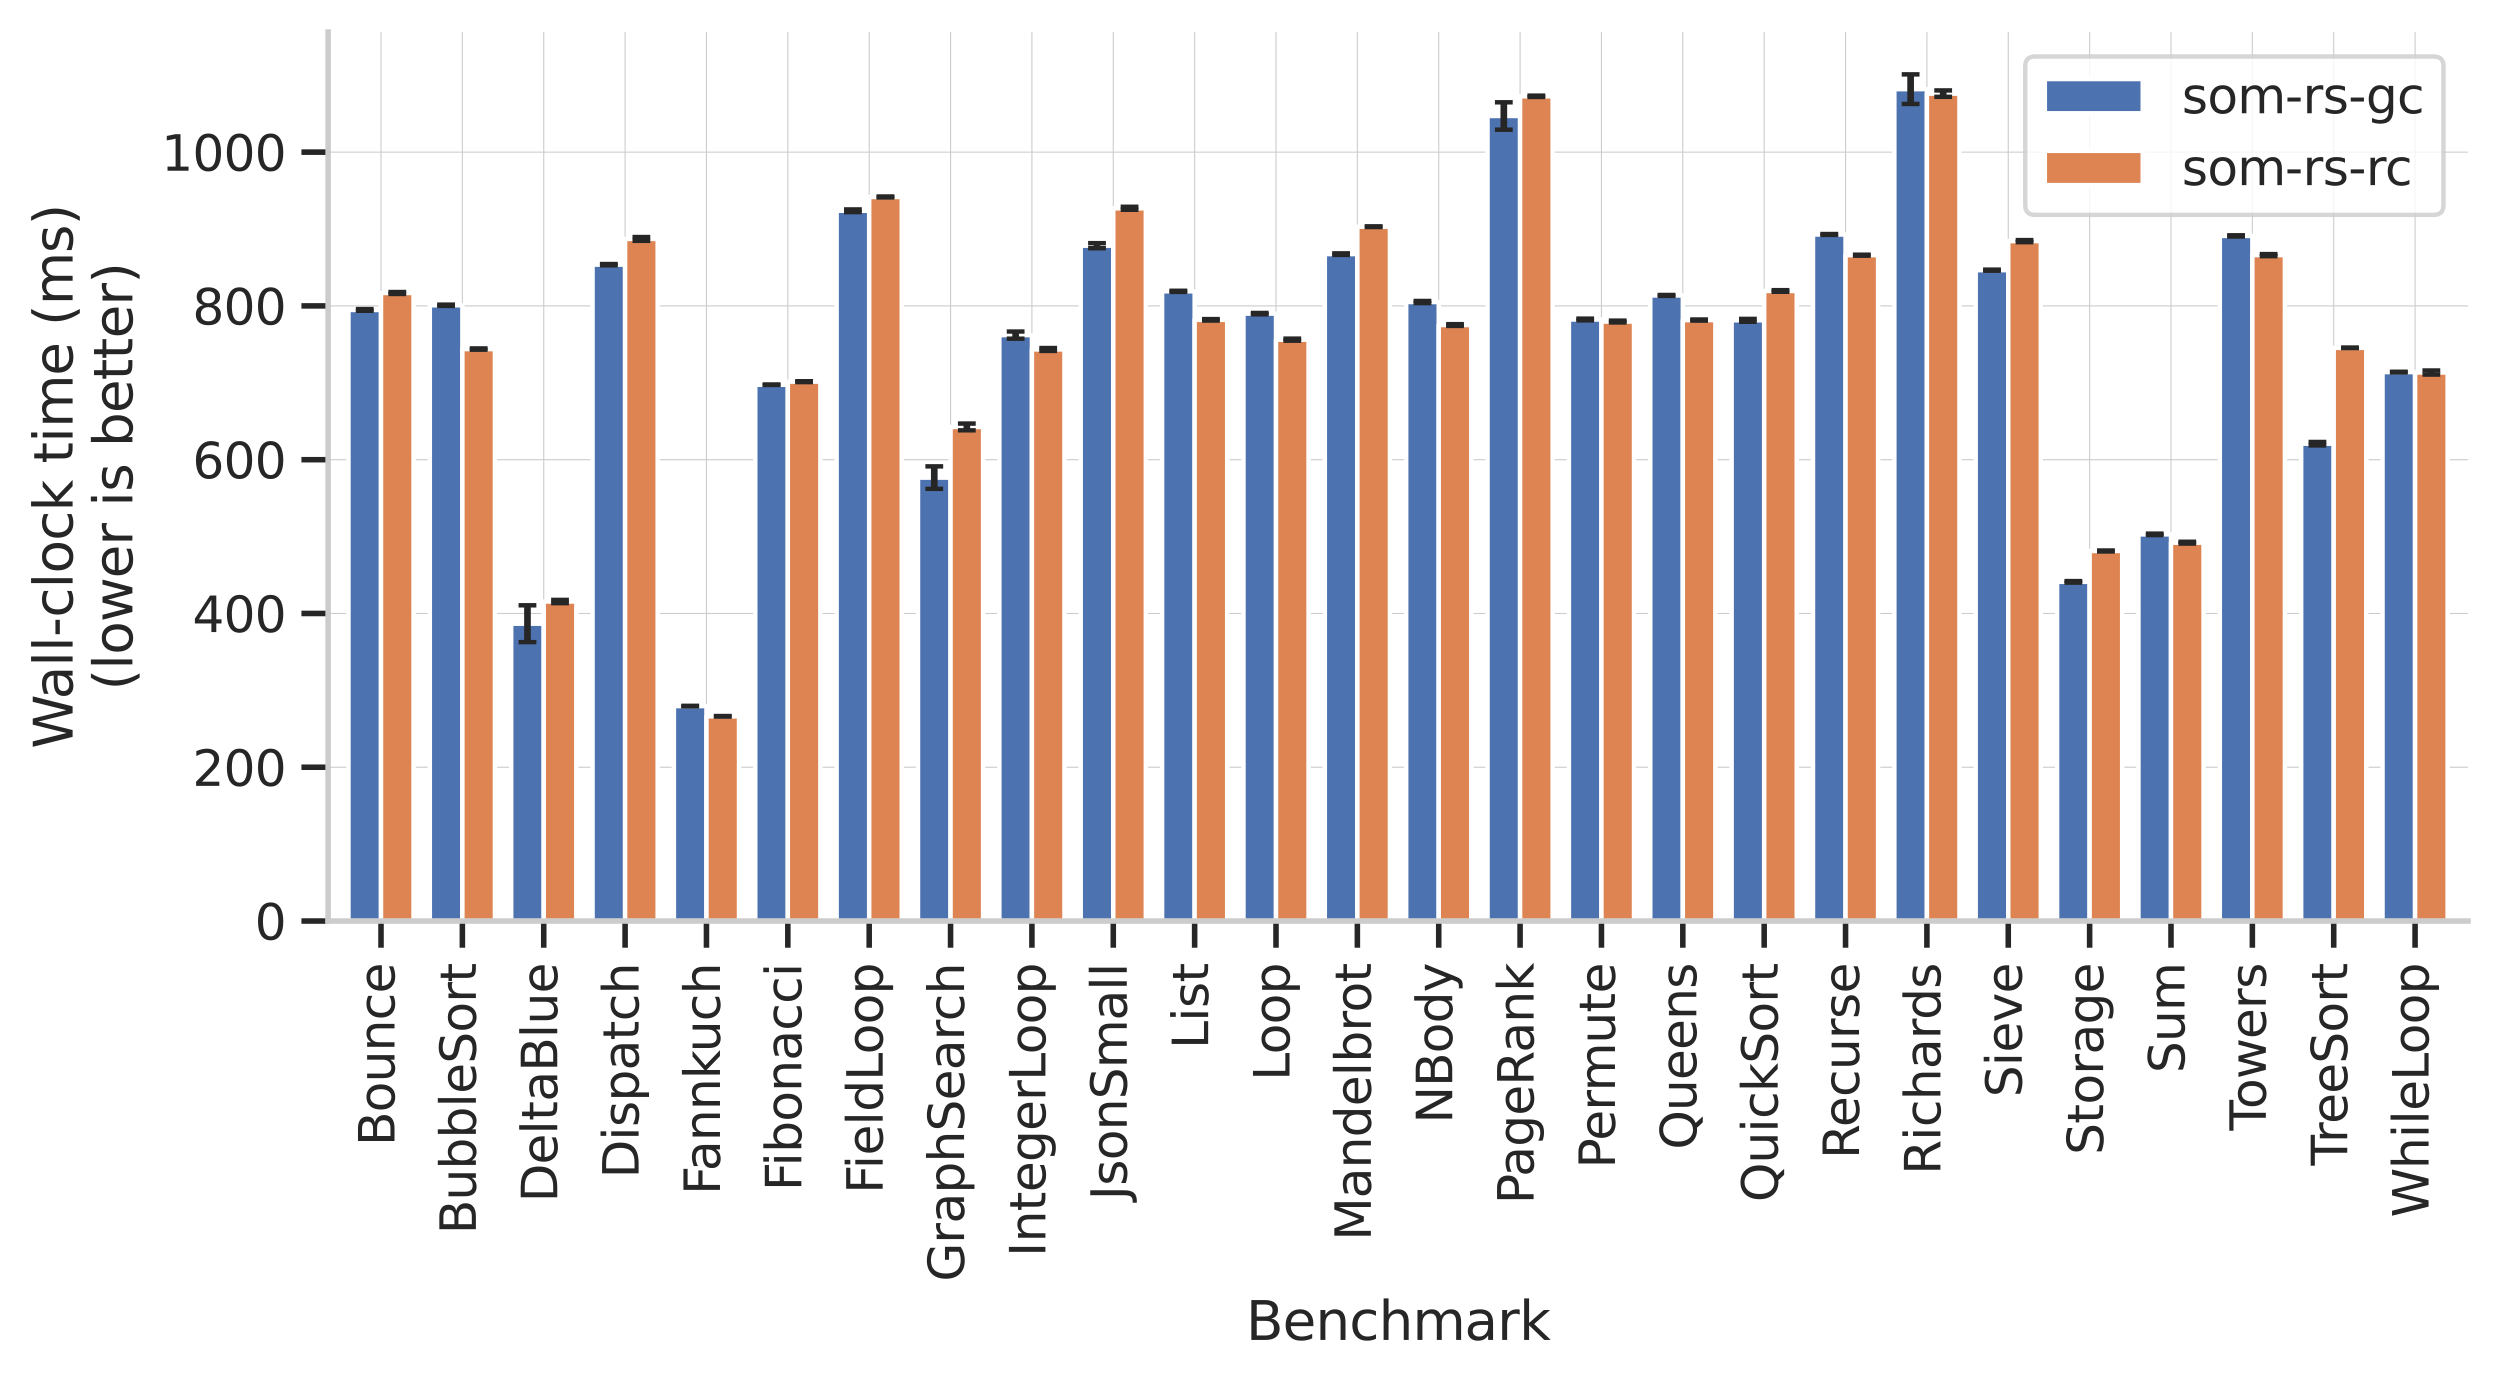 <?xml version="1.0" encoding="utf-8" standalone="no"?>
<!DOCTYPE svg PUBLIC "-//W3C//DTD SVG 1.1//EN"
  "http://www.w3.org/Graphics/SVG/1.1/DTD/svg11.dtd">
<svg xmlns:xlink="http://www.w3.org/1999/xlink" width="561.87pt" height="310.841pt" viewBox="0 0 561.87 310.841" xmlns="http://www.w3.org/2000/svg" version="1.1">
 <defs>
  <style type="text/css">*{stroke-linejoin: round; stroke-linecap: butt}</style>
 </defs>
 <g id="figure_1">
  <g id="patch_1">
   <path d="M 0 310.841 
L 561.87 310.841 
L 561.87 0 
L 0 0 
z
" style="fill: #ffffff"/>
  </g>
  <g id="axes_1">
   <g id="patch_2">
    <path d="M 73.746 207 
L 554.67 207 
L 554.67 7.2 
L 73.746 7.2 
z
" style="fill: #ffffff"/>
   </g>
   <g id="matplotlib.axis_1">
    <g id="xtick_1">
     <g id="line2d_1">
      <path d="M 85.632 207 
L 85.632 7.2 
" clip-path="url(#p099bd9582e)" style="fill: none; stroke: #cccccc; stroke-width: 0.25; stroke-linecap: round"/>
     </g>
     <g id="line2d_2">
      <defs>
       <path id="md8f7467a25" d="M 0 0 
L 0 6 
" style="stroke: #262626; stroke-width: 1.25"/>
      </defs>
      <g>
       <use xlink:href="#md8f7467a25" x="85.632" y="207" style="fill: #262626; stroke: #262626; stroke-width: 1.25"/>
      </g>
     </g>
     <g id="text_1">
      <!-- Bounce -->
      <g style="fill: #262626" transform="translate(88.667 257.537) rotate(-90) scale(0.11 -0.11)">
       <defs>
        <path id="DejaVuSans-42" d="M 1259 2228 
L 1259 519 
L 2272 519 
Q 2781 519 3026 730 
Q 3272 941 3272 1375 
Q 3272 1813 3026 2020 
Q 2781 2228 2272 2228 
L 1259 2228 
z
M 1259 4147 
L 1259 2741 
L 2194 2741 
Q 2656 2741 2882 2914 
Q 3109 3088 3109 3444 
Q 3109 3797 2882 3972 
Q 2656 4147 2194 4147 
L 1259 4147 
z
M 628 4666 
L 2241 4666 
Q 2963 4666 3353 4366 
Q 3744 4066 3744 3513 
Q 3744 3084 3544 2831 
Q 3344 2578 2956 2516 
Q 3422 2416 3680 2098 
Q 3938 1781 3938 1306 
Q 3938 681 3513 340 
Q 3088 0 2303 0 
L 628 0 
L 628 4666 
z
" transform="scale(0.016)"/>
        <path id="DejaVuSans-6f" d="M 1959 3097 
Q 1497 3097 1228 2736 
Q 959 2375 959 1747 
Q 959 1119 1226 758 
Q 1494 397 1959 397 
Q 2419 397 2687 759 
Q 2956 1122 2956 1747 
Q 2956 2369 2687 2733 
Q 2419 3097 1959 3097 
z
M 1959 3584 
Q 2709 3584 3137 3096 
Q 3566 2609 3566 1747 
Q 3566 888 3137 398 
Q 2709 -91 1959 -91 
Q 1206 -91 779 398 
Q 353 888 353 1747 
Q 353 2609 779 3096 
Q 1206 3584 1959 3584 
z
" transform="scale(0.016)"/>
        <path id="DejaVuSans-75" d="M 544 1381 
L 544 3500 
L 1119 3500 
L 1119 1403 
Q 1119 906 1312 657 
Q 1506 409 1894 409 
Q 2359 409 2629 706 
Q 2900 1003 2900 1516 
L 2900 3500 
L 3475 3500 
L 3475 0 
L 2900 0 
L 2900 538 
Q 2691 219 2414 64 
Q 2138 -91 1772 -91 
Q 1169 -91 856 284 
Q 544 659 544 1381 
z
M 1991 3584 
L 1991 3584 
z
" transform="scale(0.016)"/>
        <path id="DejaVuSans-6e" d="M 3513 2113 
L 3513 0 
L 2938 0 
L 2938 2094 
Q 2938 2591 2744 2837 
Q 2550 3084 2163 3084 
Q 1697 3084 1428 2787 
Q 1159 2491 1159 1978 
L 1159 0 
L 581 0 
L 581 3500 
L 1159 3500 
L 1159 2956 
Q 1366 3272 1645 3428 
Q 1925 3584 2291 3584 
Q 2894 3584 3203 3211 
Q 3513 2838 3513 2113 
z
" transform="scale(0.016)"/>
        <path id="DejaVuSans-63" d="M 3122 3366 
L 3122 2828 
Q 2878 2963 2633 3030 
Q 2388 3097 2138 3097 
Q 1578 3097 1268 2742 
Q 959 2388 959 1747 
Q 959 1106 1268 751 
Q 1578 397 2138 397 
Q 2388 397 2633 464 
Q 2878 531 3122 666 
L 3122 134 
Q 2881 22 2623 -34 
Q 2366 -91 2075 -91 
Q 1284 -91 818 406 
Q 353 903 353 1747 
Q 353 2603 823 3093 
Q 1294 3584 2113 3584 
Q 2378 3584 2631 3529 
Q 2884 3475 3122 3366 
z
" transform="scale(0.016)"/>
        <path id="DejaVuSans-65" d="M 3597 1894 
L 3597 1613 
L 953 1613 
Q 991 1019 1311 708 
Q 1631 397 2203 397 
Q 2534 397 2845 478 
Q 3156 559 3463 722 
L 3463 178 
Q 3153 47 2828 -22 
Q 2503 -91 2169 -91 
Q 1331 -91 842 396 
Q 353 884 353 1716 
Q 353 2575 817 3079 
Q 1281 3584 2069 3584 
Q 2775 3584 3186 3129 
Q 3597 2675 3597 1894 
z
M 3022 2063 
Q 3016 2534 2758 2815 
Q 2500 3097 2075 3097 
Q 1594 3097 1305 2825 
Q 1016 2553 972 2059 
L 3022 2063 
z
" transform="scale(0.016)"/>
       </defs>
       <use xlink:href="#DejaVuSans-42"/>
       <use xlink:href="#DejaVuSans-6f" x="68.604"/>
       <use xlink:href="#DejaVuSans-75" x="129.785"/>
       <use xlink:href="#DejaVuSans-6e" x="193.164"/>
       <use xlink:href="#DejaVuSans-63" x="256.543"/>
       <use xlink:href="#DejaVuSans-65" x="311.523"/>
      </g>
     </g>
    </g>
    <g id="xtick_2">
     <g id="line2d_3">
      <path d="M 103.918 207 
L 103.918 7.2 
" clip-path="url(#p099bd9582e)" style="fill: none; stroke: #cccccc; stroke-width: 0.25; stroke-linecap: round"/>
     </g>
     <g id="line2d_4">
      <g>
       <use xlink:href="#md8f7467a25" x="103.918" y="207" style="fill: #262626; stroke: #262626; stroke-width: 1.25"/>
      </g>
     </g>
     <g id="text_2">
      <!-- BubbleSort -->
      <g style="fill: #262626" transform="translate(106.953 277.358) rotate(-90) scale(0.11 -0.11)">
       <defs>
        <path id="DejaVuSans-62" d="M 3116 1747 
Q 3116 2381 2855 2742 
Q 2594 3103 2138 3103 
Q 1681 3103 1420 2742 
Q 1159 2381 1159 1747 
Q 1159 1113 1420 752 
Q 1681 391 2138 391 
Q 2594 391 2855 752 
Q 3116 1113 3116 1747 
z
M 1159 2969 
Q 1341 3281 1617 3432 
Q 1894 3584 2278 3584 
Q 2916 3584 3314 3078 
Q 3713 2572 3713 1747 
Q 3713 922 3314 415 
Q 2916 -91 2278 -91 
Q 1894 -91 1617 61 
Q 1341 213 1159 525 
L 1159 0 
L 581 0 
L 581 4863 
L 1159 4863 
L 1159 2969 
z
" transform="scale(0.016)"/>
        <path id="DejaVuSans-6c" d="M 603 4863 
L 1178 4863 
L 1178 0 
L 603 0 
L 603 4863 
z
" transform="scale(0.016)"/>
        <path id="DejaVuSans-53" d="M 3425 4513 
L 3425 3897 
Q 3066 4069 2747 4153 
Q 2428 4238 2131 4238 
Q 1616 4238 1336 4038 
Q 1056 3838 1056 3469 
Q 1056 3159 1242 3001 
Q 1428 2844 1947 2747 
L 2328 2669 
Q 3034 2534 3370 2195 
Q 3706 1856 3706 1288 
Q 3706 609 3251 259 
Q 2797 -91 1919 -91 
Q 1588 -91 1214 -16 
Q 841 59 441 206 
L 441 856 
Q 825 641 1194 531 
Q 1563 422 1919 422 
Q 2459 422 2753 634 
Q 3047 847 3047 1241 
Q 3047 1584 2836 1778 
Q 2625 1972 2144 2069 
L 1759 2144 
Q 1053 2284 737 2584 
Q 422 2884 422 3419 
Q 422 4038 858 4394 
Q 1294 4750 2059 4750 
Q 2388 4750 2728 4690 
Q 3069 4631 3425 4513 
z
" transform="scale(0.016)"/>
        <path id="DejaVuSans-72" d="M 2631 2963 
Q 2534 3019 2420 3045 
Q 2306 3072 2169 3072 
Q 1681 3072 1420 2755 
Q 1159 2438 1159 1844 
L 1159 0 
L 581 0 
L 581 3500 
L 1159 3500 
L 1159 2956 
Q 1341 3275 1631 3429 
Q 1922 3584 2338 3584 
Q 2397 3584 2469 3576 
Q 2541 3569 2628 3553 
L 2631 2963 
z
" transform="scale(0.016)"/>
        <path id="DejaVuSans-74" d="M 1172 4494 
L 1172 3500 
L 2356 3500 
L 2356 3053 
L 1172 3053 
L 1172 1153 
Q 1172 725 1289 603 
Q 1406 481 1766 481 
L 2356 481 
L 2356 0 
L 1766 0 
Q 1100 0 847 248 
Q 594 497 594 1153 
L 594 3053 
L 172 3053 
L 172 3500 
L 594 3500 
L 594 4494 
L 1172 4494 
z
" transform="scale(0.016)"/>
       </defs>
       <use xlink:href="#DejaVuSans-42"/>
       <use xlink:href="#DejaVuSans-75" x="68.604"/>
       <use xlink:href="#DejaVuSans-62" x="131.982"/>
       <use xlink:href="#DejaVuSans-62" x="195.459"/>
       <use xlink:href="#DejaVuSans-6c" x="258.936"/>
       <use xlink:href="#DejaVuSans-65" x="286.719"/>
       <use xlink:href="#DejaVuSans-53" x="348.242"/>
       <use xlink:href="#DejaVuSans-6f" x="411.719"/>
       <use xlink:href="#DejaVuSans-72" x="472.9"/>
       <use xlink:href="#DejaVuSans-74" x="514.014"/>
      </g>
     </g>
    </g>
    <g id="xtick_3">
     <g id="line2d_5">
      <path d="M 122.204 207 
L 122.204 7.2 
" clip-path="url(#p099bd9582e)" style="fill: none; stroke: #cccccc; stroke-width: 0.25; stroke-linecap: round"/>
     </g>
     <g id="line2d_6">
      <g>
       <use xlink:href="#md8f7467a25" x="122.204" y="207" style="fill: #262626; stroke: #262626; stroke-width: 1.25"/>
      </g>
     </g>
     <g id="text_3">
      <!-- DeltaBlue -->
      <g style="fill: #262626" transform="translate(125.24 270.19) rotate(-90) scale(0.11 -0.11)">
       <defs>
        <path id="DejaVuSans-44" d="M 1259 4147 
L 1259 519 
L 2022 519 
Q 2988 519 3436 956 
Q 3884 1394 3884 2338 
Q 3884 3275 3436 3711 
Q 2988 4147 2022 4147 
L 1259 4147 
z
M 628 4666 
L 1925 4666 
Q 3281 4666 3915 4102 
Q 4550 3538 4550 2338 
Q 4550 1131 3912 565 
Q 3275 0 1925 0 
L 628 0 
L 628 4666 
z
" transform="scale(0.016)"/>
        <path id="DejaVuSans-61" d="M 2194 1759 
Q 1497 1759 1228 1600 
Q 959 1441 959 1056 
Q 959 750 1161 570 
Q 1363 391 1709 391 
Q 2188 391 2477 730 
Q 2766 1069 2766 1631 
L 2766 1759 
L 2194 1759 
z
M 3341 1997 
L 3341 0 
L 2766 0 
L 2766 531 
Q 2569 213 2275 61 
Q 1981 -91 1556 -91 
Q 1019 -91 701 211 
Q 384 513 384 1019 
Q 384 1609 779 1909 
Q 1175 2209 1959 2209 
L 2766 2209 
L 2766 2266 
Q 2766 2663 2505 2880 
Q 2244 3097 1772 3097 
Q 1472 3097 1187 3025 
Q 903 2953 641 2809 
L 641 3341 
Q 956 3463 1253 3523 
Q 1550 3584 1831 3584 
Q 2591 3584 2966 3190 
Q 3341 2797 3341 1997 
z
" transform="scale(0.016)"/>
       </defs>
       <use xlink:href="#DejaVuSans-44"/>
       <use xlink:href="#DejaVuSans-65" x="77.002"/>
       <use xlink:href="#DejaVuSans-6c" x="138.525"/>
       <use xlink:href="#DejaVuSans-74" x="166.309"/>
       <use xlink:href="#DejaVuSans-61" x="205.518"/>
       <use xlink:href="#DejaVuSans-42" x="266.797"/>
       <use xlink:href="#DejaVuSans-6c" x="335.4"/>
       <use xlink:href="#DejaVuSans-75" x="363.184"/>
       <use xlink:href="#DejaVuSans-65" x="426.562"/>
      </g>
     </g>
    </g>
    <g id="xtick_4">
     <g id="line2d_7">
      <path d="M 140.49 207 
L 140.49 7.2 
" clip-path="url(#p099bd9582e)" style="fill: none; stroke: #cccccc; stroke-width: 0.25; stroke-linecap: round"/>
     </g>
     <g id="line2d_8">
      <g>
       <use xlink:href="#md8f7467a25" x="140.49" y="207" style="fill: #262626; stroke: #262626; stroke-width: 1.25"/>
      </g>
     </g>
     <g id="text_4">
      <!-- Dispatch -->
      <g style="fill: #262626" transform="translate(143.526 264.812) rotate(-90) scale(0.11 -0.11)">
       <defs>
        <path id="DejaVuSans-69" d="M 603 3500 
L 1178 3500 
L 1178 0 
L 603 0 
L 603 3500 
z
M 603 4863 
L 1178 4863 
L 1178 4134 
L 603 4134 
L 603 4863 
z
" transform="scale(0.016)"/>
        <path id="DejaVuSans-73" d="M 2834 3397 
L 2834 2853 
Q 2591 2978 2328 3040 
Q 2066 3103 1784 3103 
Q 1356 3103 1142 2972 
Q 928 2841 928 2578 
Q 928 2378 1081 2264 
Q 1234 2150 1697 2047 
L 1894 2003 
Q 2506 1872 2764 1633 
Q 3022 1394 3022 966 
Q 3022 478 2636 193 
Q 2250 -91 1575 -91 
Q 1294 -91 989 -36 
Q 684 19 347 128 
L 347 722 
Q 666 556 975 473 
Q 1284 391 1588 391 
Q 1994 391 2212 530 
Q 2431 669 2431 922 
Q 2431 1156 2273 1281 
Q 2116 1406 1581 1522 
L 1381 1569 
Q 847 1681 609 1914 
Q 372 2147 372 2553 
Q 372 3047 722 3315 
Q 1072 3584 1716 3584 
Q 2034 3584 2315 3537 
Q 2597 3491 2834 3397 
z
" transform="scale(0.016)"/>
        <path id="DejaVuSans-70" d="M 1159 525 
L 1159 -1331 
L 581 -1331 
L 581 3500 
L 1159 3500 
L 1159 2969 
Q 1341 3281 1617 3432 
Q 1894 3584 2278 3584 
Q 2916 3584 3314 3078 
Q 3713 2572 3713 1747 
Q 3713 922 3314 415 
Q 2916 -91 2278 -91 
Q 1894 -91 1617 61 
Q 1341 213 1159 525 
z
M 3116 1747 
Q 3116 2381 2855 2742 
Q 2594 3103 2138 3103 
Q 1681 3103 1420 2742 
Q 1159 2381 1159 1747 
Q 1159 1113 1420 752 
Q 1681 391 2138 391 
Q 2594 391 2855 752 
Q 3116 1113 3116 1747 
z
" transform="scale(0.016)"/>
        <path id="DejaVuSans-68" d="M 3513 2113 
L 3513 0 
L 2938 0 
L 2938 2094 
Q 2938 2591 2744 2837 
Q 2550 3084 2163 3084 
Q 1697 3084 1428 2787 
Q 1159 2491 1159 1978 
L 1159 0 
L 581 0 
L 581 4863 
L 1159 4863 
L 1159 2956 
Q 1366 3272 1645 3428 
Q 1925 3584 2291 3584 
Q 2894 3584 3203 3211 
Q 3513 2838 3513 2113 
z
" transform="scale(0.016)"/>
       </defs>
       <use xlink:href="#DejaVuSans-44"/>
       <use xlink:href="#DejaVuSans-69" x="77.002"/>
       <use xlink:href="#DejaVuSans-73" x="104.785"/>
       <use xlink:href="#DejaVuSans-70" x="156.885"/>
       <use xlink:href="#DejaVuSans-61" x="220.361"/>
       <use xlink:href="#DejaVuSans-74" x="281.641"/>
       <use xlink:href="#DejaVuSans-63" x="320.85"/>
       <use xlink:href="#DejaVuSans-68" x="375.83"/>
      </g>
     </g>
    </g>
    <g id="xtick_5">
     <g id="line2d_9">
      <path d="M 158.776 207 
L 158.776 7.2 
" clip-path="url(#p099bd9582e)" style="fill: none; stroke: #cccccc; stroke-width: 0.25; stroke-linecap: round"/>
     </g>
     <g id="line2d_10">
      <g>
       <use xlink:href="#md8f7467a25" x="158.776" y="207" style="fill: #262626; stroke: #262626; stroke-width: 1.25"/>
      </g>
     </g>
     <g id="text_5">
      <!-- Fannkuch -->
      <g style="fill: #262626" transform="translate(161.812 268.523) rotate(-90) scale(0.11 -0.11)">
       <defs>
        <path id="DejaVuSans-46" d="M 628 4666 
L 3309 4666 
L 3309 4134 
L 1259 4134 
L 1259 2759 
L 3109 2759 
L 3109 2228 
L 1259 2228 
L 1259 0 
L 628 0 
L 628 4666 
z
" transform="scale(0.016)"/>
        <path id="DejaVuSans-6b" d="M 581 4863 
L 1159 4863 
L 1159 1991 
L 2875 3500 
L 3609 3500 
L 1753 1863 
L 3688 0 
L 2938 0 
L 1159 1709 
L 1159 0 
L 581 0 
L 581 4863 
z
" transform="scale(0.016)"/>
       </defs>
       <use xlink:href="#DejaVuSans-46"/>
       <use xlink:href="#DejaVuSans-61" x="48.395"/>
       <use xlink:href="#DejaVuSans-6e" x="109.674"/>
       <use xlink:href="#DejaVuSans-6e" x="173.053"/>
       <use xlink:href="#DejaVuSans-6b" x="236.432"/>
       <use xlink:href="#DejaVuSans-75" x="291.217"/>
       <use xlink:href="#DejaVuSans-63" x="354.596"/>
       <use xlink:href="#DejaVuSans-68" x="409.576"/>
      </g>
     </g>
    </g>
    <g id="xtick_6">
     <g id="line2d_11">
      <path d="M 177.062 207 
L 177.062 7.2 
" clip-path="url(#p099bd9582e)" style="fill: none; stroke: #cccccc; stroke-width: 0.25; stroke-linecap: round"/>
     </g>
     <g id="line2d_12">
      <g>
       <use xlink:href="#md8f7467a25" x="177.062" y="207" style="fill: #262626; stroke: #262626; stroke-width: 1.25"/>
      </g>
     </g>
     <g id="text_6">
      <!-- Fibonacci -->
      <g style="fill: #262626" transform="translate(180.098 267.664) rotate(-90) scale(0.11 -0.11)">
       <use xlink:href="#DejaVuSans-46"/>
       <use xlink:href="#DejaVuSans-69" x="50.27"/>
       <use xlink:href="#DejaVuSans-62" x="78.053"/>
       <use xlink:href="#DejaVuSans-6f" x="141.529"/>
       <use xlink:href="#DejaVuSans-6e" x="202.711"/>
       <use xlink:href="#DejaVuSans-61" x="266.09"/>
       <use xlink:href="#DejaVuSans-63" x="327.369"/>
       <use xlink:href="#DejaVuSans-63" x="382.35"/>
       <use xlink:href="#DejaVuSans-69" x="437.33"/>
      </g>
     </g>
    </g>
    <g id="xtick_7">
     <g id="line2d_13">
      <path d="M 195.349 207 
L 195.349 7.2 
" clip-path="url(#p099bd9582e)" style="fill: none; stroke: #cccccc; stroke-width: 0.25; stroke-linecap: round"/>
     </g>
     <g id="line2d_14">
      <g>
       <use xlink:href="#md8f7467a25" x="195.349" y="207" style="fill: #262626; stroke: #262626; stroke-width: 1.25"/>
      </g>
     </g>
     <g id="text_7">
      <!-- FieldLoop -->
      <g style="fill: #262626" transform="translate(198.384 268.274) rotate(-90) scale(0.11 -0.11)">
       <defs>
        <path id="DejaVuSans-64" d="M 2906 2969 
L 2906 4863 
L 3481 4863 
L 3481 0 
L 2906 0 
L 2906 525 
Q 2725 213 2448 61 
Q 2172 -91 1784 -91 
Q 1150 -91 751 415 
Q 353 922 353 1747 
Q 353 2572 751 3078 
Q 1150 3584 1784 3584 
Q 2172 3584 2448 3432 
Q 2725 3281 2906 2969 
z
M 947 1747 
Q 947 1113 1208 752 
Q 1469 391 1925 391 
Q 2381 391 2643 752 
Q 2906 1113 2906 1747 
Q 2906 2381 2643 2742 
Q 2381 3103 1925 3103 
Q 1469 3103 1208 2742 
Q 947 2381 947 1747 
z
" transform="scale(0.016)"/>
        <path id="DejaVuSans-4c" d="M 628 4666 
L 1259 4666 
L 1259 531 
L 3531 531 
L 3531 0 
L 628 0 
L 628 4666 
z
" transform="scale(0.016)"/>
       </defs>
       <use xlink:href="#DejaVuSans-46"/>
       <use xlink:href="#DejaVuSans-69" x="50.27"/>
       <use xlink:href="#DejaVuSans-65" x="78.053"/>
       <use xlink:href="#DejaVuSans-6c" x="139.576"/>
       <use xlink:href="#DejaVuSans-64" x="167.359"/>
       <use xlink:href="#DejaVuSans-4c" x="230.836"/>
       <use xlink:href="#DejaVuSans-6f" x="284.799"/>
       <use xlink:href="#DejaVuSans-6f" x="345.98"/>
       <use xlink:href="#DejaVuSans-70" x="407.162"/>
      </g>
     </g>
    </g>
    <g id="xtick_8">
     <g id="line2d_15">
      <path d="M 213.635 207 
L 213.635 7.2 
" clip-path="url(#p099bd9582e)" style="fill: none; stroke: #cccccc; stroke-width: 0.25; stroke-linecap: round"/>
     </g>
     <g id="line2d_16">
      <g>
       <use xlink:href="#md8f7467a25" x="213.635" y="207" style="fill: #262626; stroke: #262626; stroke-width: 1.25"/>
      </g>
     </g>
     <g id="text_8">
      <!-- GraphSearch -->
      <g style="fill: #262626" transform="translate(216.67 288.027) rotate(-90) scale(0.11 -0.11)">
       <defs>
        <path id="DejaVuSans-47" d="M 3809 666 
L 3809 1919 
L 2778 1919 
L 2778 2438 
L 4434 2438 
L 4434 434 
Q 4069 175 3628 42 
Q 3188 -91 2688 -91 
Q 1594 -91 976 548 
Q 359 1188 359 2328 
Q 359 3472 976 4111 
Q 1594 4750 2688 4750 
Q 3144 4750 3555 4637 
Q 3966 4525 4313 4306 
L 4313 3634 
Q 3963 3931 3569 4081 
Q 3175 4231 2741 4231 
Q 1884 4231 1454 3753 
Q 1025 3275 1025 2328 
Q 1025 1384 1454 906 
Q 1884 428 2741 428 
Q 3075 428 3337 486 
Q 3600 544 3809 666 
z
" transform="scale(0.016)"/>
       </defs>
       <use xlink:href="#DejaVuSans-47"/>
       <use xlink:href="#DejaVuSans-72" x="77.49"/>
       <use xlink:href="#DejaVuSans-61" x="118.604"/>
       <use xlink:href="#DejaVuSans-70" x="179.883"/>
       <use xlink:href="#DejaVuSans-68" x="243.359"/>
       <use xlink:href="#DejaVuSans-53" x="306.738"/>
       <use xlink:href="#DejaVuSans-65" x="370.215"/>
       <use xlink:href="#DejaVuSans-61" x="431.738"/>
       <use xlink:href="#DejaVuSans-72" x="493.018"/>
       <use xlink:href="#DejaVuSans-63" x="531.881"/>
       <use xlink:href="#DejaVuSans-68" x="586.861"/>
      </g>
     </g>
    </g>
    <g id="xtick_9">
     <g id="line2d_17">
      <path d="M 231.921 207 
L 231.921 7.2 
" clip-path="url(#p099bd9582e)" style="fill: none; stroke: #cccccc; stroke-width: 0.25; stroke-linecap: round"/>
     </g>
     <g id="line2d_18">
      <g>
       <use xlink:href="#md8f7467a25" x="231.921" y="207" style="fill: #262626; stroke: #262626; stroke-width: 1.25"/>
      </g>
     </g>
     <g id="text_9">
      <!-- IntegerLoop -->
      <g style="fill: #262626" transform="translate(234.956 282.452) rotate(-90) scale(0.11 -0.11)">
       <defs>
        <path id="DejaVuSans-49" d="M 628 4666 
L 1259 4666 
L 1259 0 
L 628 0 
L 628 4666 
z
" transform="scale(0.016)"/>
        <path id="DejaVuSans-67" d="M 2906 1791 
Q 2906 2416 2648 2759 
Q 2391 3103 1925 3103 
Q 1463 3103 1205 2759 
Q 947 2416 947 1791 
Q 947 1169 1205 825 
Q 1463 481 1925 481 
Q 2391 481 2648 825 
Q 2906 1169 2906 1791 
z
M 3481 434 
Q 3481 -459 3084 -895 
Q 2688 -1331 1869 -1331 
Q 1566 -1331 1297 -1286 
Q 1028 -1241 775 -1147 
L 775 -588 
Q 1028 -725 1275 -790 
Q 1522 -856 1778 -856 
Q 2344 -856 2625 -561 
Q 2906 -266 2906 331 
L 2906 616 
Q 2728 306 2450 153 
Q 2172 0 1784 0 
Q 1141 0 747 490 
Q 353 981 353 1791 
Q 353 2603 747 3093 
Q 1141 3584 1784 3584 
Q 2172 3584 2450 3431 
Q 2728 3278 2906 2969 
L 2906 3500 
L 3481 3500 
L 3481 434 
z
" transform="scale(0.016)"/>
       </defs>
       <use xlink:href="#DejaVuSans-49"/>
       <use xlink:href="#DejaVuSans-6e" x="29.492"/>
       <use xlink:href="#DejaVuSans-74" x="92.871"/>
       <use xlink:href="#DejaVuSans-65" x="132.08"/>
       <use xlink:href="#DejaVuSans-67" x="193.604"/>
       <use xlink:href="#DejaVuSans-65" x="257.08"/>
       <use xlink:href="#DejaVuSans-72" x="318.604"/>
       <use xlink:href="#DejaVuSans-4c" x="359.717"/>
       <use xlink:href="#DejaVuSans-6f" x="413.68"/>
       <use xlink:href="#DejaVuSans-6f" x="474.861"/>
       <use xlink:href="#DejaVuSans-70" x="536.043"/>
      </g>
     </g>
    </g>
    <g id="xtick_10">
     <g id="line2d_19">
      <path d="M 250.207 207 
L 250.207 7.2 
" clip-path="url(#p099bd9582e)" style="fill: none; stroke: #cccccc; stroke-width: 0.25; stroke-linecap: round"/>
     </g>
     <g id="line2d_20">
      <g>
       <use xlink:href="#md8f7467a25" x="250.207" y="207" style="fill: #262626; stroke: #262626; stroke-width: 1.25"/>
      </g>
     </g>
     <g id="text_10">
      <!-- JsonSmall -->
      <g style="fill: #262626" transform="translate(253.242 269.728) rotate(-90) scale(0.11 -0.11)">
       <defs>
        <path id="DejaVuSans-4a" d="M 628 4666 
L 1259 4666 
L 1259 325 
Q 1259 -519 939 -900 
Q 619 -1281 -91 -1281 
L -331 -1281 
L -331 -750 
L -134 -750 
Q 284 -750 456 -515 
Q 628 -281 628 325 
L 628 4666 
z
" transform="scale(0.016)"/>
        <path id="DejaVuSans-6d" d="M 3328 2828 
Q 3544 3216 3844 3400 
Q 4144 3584 4550 3584 
Q 5097 3584 5394 3201 
Q 5691 2819 5691 2113 
L 5691 0 
L 5113 0 
L 5113 2094 
Q 5113 2597 4934 2840 
Q 4756 3084 4391 3084 
Q 3944 3084 3684 2787 
Q 3425 2491 3425 1978 
L 3425 0 
L 2847 0 
L 2847 2094 
Q 2847 2600 2669 2842 
Q 2491 3084 2119 3084 
Q 1678 3084 1418 2786 
Q 1159 2488 1159 1978 
L 1159 0 
L 581 0 
L 581 3500 
L 1159 3500 
L 1159 2956 
Q 1356 3278 1631 3431 
Q 1906 3584 2284 3584 
Q 2666 3584 2933 3390 
Q 3200 3197 3328 2828 
z
" transform="scale(0.016)"/>
       </defs>
       <use xlink:href="#DejaVuSans-4a"/>
       <use xlink:href="#DejaVuSans-73" x="29.492"/>
       <use xlink:href="#DejaVuSans-6f" x="81.592"/>
       <use xlink:href="#DejaVuSans-6e" x="142.773"/>
       <use xlink:href="#DejaVuSans-53" x="206.152"/>
       <use xlink:href="#DejaVuSans-6d" x="269.629"/>
       <use xlink:href="#DejaVuSans-61" x="367.041"/>
       <use xlink:href="#DejaVuSans-6c" x="428.32"/>
       <use xlink:href="#DejaVuSans-6c" x="456.104"/>
      </g>
     </g>
    </g>
    <g id="xtick_11">
     <g id="line2d_21">
      <path d="M 268.493 207 
L 268.493 7.2 
" clip-path="url(#p099bd9582e)" style="fill: none; stroke: #cccccc; stroke-width: 0.25; stroke-linecap: round"/>
     </g>
     <g id="line2d_22">
      <g>
       <use xlink:href="#md8f7467a25" x="268.493" y="207" style="fill: #262626; stroke: #262626; stroke-width: 1.25"/>
      </g>
     </g>
     <g id="text_11">
      <!-- List -->
      <g style="fill: #262626" transform="translate(271.528 235.728) rotate(-90) scale(0.11 -0.11)">
       <use xlink:href="#DejaVuSans-4c"/>
       <use xlink:href="#DejaVuSans-69" x="55.713"/>
       <use xlink:href="#DejaVuSans-73" x="83.496"/>
       <use xlink:href="#DejaVuSans-74" x="135.596"/>
      </g>
     </g>
    </g>
    <g id="xtick_12">
     <g id="line2d_23">
      <path d="M 286.779 207 
L 286.779 7.2 
" clip-path="url(#p099bd9582e)" style="fill: none; stroke: #cccccc; stroke-width: 0.25; stroke-linecap: round"/>
     </g>
     <g id="line2d_24">
      <g>
       <use xlink:href="#md8f7467a25" x="286.779" y="207" style="fill: #262626; stroke: #262626; stroke-width: 1.25"/>
      </g>
     </g>
     <g id="text_12">
      <!-- Loop -->
      <g style="fill: #262626" transform="translate(289.814 242.881) rotate(-90) scale(0.11 -0.11)">
       <use xlink:href="#DejaVuSans-4c"/>
       <use xlink:href="#DejaVuSans-6f" x="53.963"/>
       <use xlink:href="#DejaVuSans-6f" x="115.145"/>
       <use xlink:href="#DejaVuSans-70" x="176.326"/>
      </g>
     </g>
    </g>
    <g id="xtick_13">
     <g id="line2d_25">
      <path d="M 305.065 207 
L 305.065 7.2 
" clip-path="url(#p099bd9582e)" style="fill: none; stroke: #cccccc; stroke-width: 0.25; stroke-linecap: round"/>
     </g>
     <g id="line2d_26">
      <g>
       <use xlink:href="#md8f7467a25" x="305.065" y="207" style="fill: #262626; stroke: #262626; stroke-width: 1.25"/>
      </g>
     </g>
     <g id="text_13">
      <!-- Mandelbrot -->
      <g style="fill: #262626" transform="translate(308.1 278.812) rotate(-90) scale(0.11 -0.11)">
       <defs>
        <path id="DejaVuSans-4d" d="M 628 4666 
L 1569 4666 
L 2759 1491 
L 3956 4666 
L 4897 4666 
L 4897 0 
L 4281 0 
L 4281 4097 
L 3078 897 
L 2444 897 
L 1241 4097 
L 1241 0 
L 628 0 
L 628 4666 
z
" transform="scale(0.016)"/>
       </defs>
       <use xlink:href="#DejaVuSans-4d"/>
       <use xlink:href="#DejaVuSans-61" x="86.279"/>
       <use xlink:href="#DejaVuSans-6e" x="147.559"/>
       <use xlink:href="#DejaVuSans-64" x="210.938"/>
       <use xlink:href="#DejaVuSans-65" x="274.414"/>
       <use xlink:href="#DejaVuSans-6c" x="335.938"/>
       <use xlink:href="#DejaVuSans-62" x="363.721"/>
       <use xlink:href="#DejaVuSans-72" x="427.197"/>
       <use xlink:href="#DejaVuSans-6f" x="466.061"/>
       <use xlink:href="#DejaVuSans-74" x="527.242"/>
      </g>
     </g>
    </g>
    <g id="xtick_14">
     <g id="line2d_27">
      <path d="M 323.351 207 
L 323.351 7.2 
" clip-path="url(#p099bd9582e)" style="fill: none; stroke: #cccccc; stroke-width: 0.25; stroke-linecap: round"/>
     </g>
     <g id="line2d_28">
      <g>
       <use xlink:href="#md8f7467a25" x="323.351" y="207" style="fill: #262626; stroke: #262626; stroke-width: 1.25"/>
      </g>
     </g>
     <g id="text_14">
      <!-- NBody -->
      <g style="fill: #262626" transform="translate(326.386 252.501) rotate(-90) scale(0.11 -0.11)">
       <defs>
        <path id="DejaVuSans-4e" d="M 628 4666 
L 1478 4666 
L 3547 763 
L 3547 4666 
L 4159 4666 
L 4159 0 
L 3309 0 
L 1241 3903 
L 1241 0 
L 628 0 
L 628 4666 
z
" transform="scale(0.016)"/>
        <path id="DejaVuSans-79" d="M 2059 -325 
Q 1816 -950 1584 -1140 
Q 1353 -1331 966 -1331 
L 506 -1331 
L 506 -850 
L 844 -850 
Q 1081 -850 1212 -737 
Q 1344 -625 1503 -206 
L 1606 56 
L 191 3500 
L 800 3500 
L 1894 763 
L 2988 3500 
L 3597 3500 
L 2059 -325 
z
" transform="scale(0.016)"/>
       </defs>
       <use xlink:href="#DejaVuSans-4e"/>
       <use xlink:href="#DejaVuSans-42" x="74.805"/>
       <use xlink:href="#DejaVuSans-6f" x="143.408"/>
       <use xlink:href="#DejaVuSans-64" x="204.59"/>
       <use xlink:href="#DejaVuSans-79" x="268.066"/>
      </g>
     </g>
    </g>
    <g id="xtick_15">
     <g id="line2d_29">
      <path d="M 341.637 207 
L 341.637 7.2 
" clip-path="url(#p099bd9582e)" style="fill: none; stroke: #cccccc; stroke-width: 0.25; stroke-linecap: round"/>
     </g>
     <g id="line2d_30">
      <g>
       <use xlink:href="#md8f7467a25" x="341.637" y="207" style="fill: #262626; stroke: #262626; stroke-width: 1.25"/>
      </g>
     </g>
     <g id="text_15">
      <!-- PageRank -->
      <g style="fill: #262626" transform="translate(344.673 270.608) rotate(-90) scale(0.11 -0.11)">
       <defs>
        <path id="DejaVuSans-50" d="M 1259 4147 
L 1259 2394 
L 2053 2394 
Q 2494 2394 2734 2622 
Q 2975 2850 2975 3272 
Q 2975 3691 2734 3919 
Q 2494 4147 2053 4147 
L 1259 4147 
z
M 628 4666 
L 2053 4666 
Q 2838 4666 3239 4311 
Q 3641 3956 3641 3272 
Q 3641 2581 3239 2228 
Q 2838 1875 2053 1875 
L 1259 1875 
L 1259 0 
L 628 0 
L 628 4666 
z
" transform="scale(0.016)"/>
        <path id="DejaVuSans-52" d="M 2841 2188 
Q 3044 2119 3236 1894 
Q 3428 1669 3622 1275 
L 4263 0 
L 3584 0 
L 2988 1197 
Q 2756 1666 2539 1819 
Q 2322 1972 1947 1972 
L 1259 1972 
L 1259 0 
L 628 0 
L 628 4666 
L 2053 4666 
Q 2853 4666 3247 4331 
Q 3641 3997 3641 3322 
Q 3641 2881 3436 2590 
Q 3231 2300 2841 2188 
z
M 1259 4147 
L 1259 2491 
L 2053 2491 
Q 2509 2491 2742 2702 
Q 2975 2913 2975 3322 
Q 2975 3731 2742 3939 
Q 2509 4147 2053 4147 
L 1259 4147 
z
" transform="scale(0.016)"/>
       </defs>
       <use xlink:href="#DejaVuSans-50"/>
       <use xlink:href="#DejaVuSans-61" x="55.803"/>
       <use xlink:href="#DejaVuSans-67" x="117.082"/>
       <use xlink:href="#DejaVuSans-65" x="180.559"/>
       <use xlink:href="#DejaVuSans-52" x="242.082"/>
       <use xlink:href="#DejaVuSans-61" x="309.314"/>
       <use xlink:href="#DejaVuSans-6e" x="370.594"/>
       <use xlink:href="#DejaVuSans-6b" x="433.973"/>
      </g>
     </g>
    </g>
    <g id="xtick_16">
     <g id="line2d_31">
      <path d="M 359.923 207 
L 359.923 7.2 
" clip-path="url(#p099bd9582e)" style="fill: none; stroke: #cccccc; stroke-width: 0.25; stroke-linecap: round"/>
     </g>
     <g id="line2d_32">
      <g>
       <use xlink:href="#md8f7467a25" x="359.923" y="207" style="fill: #262626; stroke: #262626; stroke-width: 1.25"/>
      </g>
     </g>
     <g id="text_16">
      <!-- Permute -->
      <g style="fill: #262626" transform="translate(362.959 262.599) rotate(-90) scale(0.11 -0.11)">
       <use xlink:href="#DejaVuSans-50"/>
       <use xlink:href="#DejaVuSans-65" x="56.678"/>
       <use xlink:href="#DejaVuSans-72" x="118.201"/>
       <use xlink:href="#DejaVuSans-6d" x="157.564"/>
       <use xlink:href="#DejaVuSans-75" x="254.977"/>
       <use xlink:href="#DejaVuSans-74" x="318.355"/>
       <use xlink:href="#DejaVuSans-65" x="357.564"/>
      </g>
     </g>
    </g>
    <g id="xtick_17">
     <g id="line2d_33">
      <path d="M 378.209 207 
L 378.209 7.2 
" clip-path="url(#p099bd9582e)" style="fill: none; stroke: #cccccc; stroke-width: 0.25; stroke-linecap: round"/>
     </g>
     <g id="line2d_34">
      <g>
       <use xlink:href="#md8f7467a25" x="378.209" y="207" style="fill: #262626; stroke: #262626; stroke-width: 1.25"/>
      </g>
     </g>
     <g id="text_17">
      <!-- Queens -->
      <g style="fill: #262626" transform="translate(381.245 258.369) rotate(-90) scale(0.11 -0.11)">
       <defs>
        <path id="DejaVuSans-51" d="M 2522 4238 
Q 1834 4238 1429 3725 
Q 1025 3213 1025 2328 
Q 1025 1447 1429 934 
Q 1834 422 2522 422 
Q 3209 422 3611 934 
Q 4013 1447 4013 2328 
Q 4013 3213 3611 3725 
Q 3209 4238 2522 4238 
z
M 3406 84 
L 4238 -825 
L 3475 -825 
L 2784 -78 
Q 2681 -84 2626 -87 
Q 2572 -91 2522 -91 
Q 1538 -91 948 567 
Q 359 1225 359 2328 
Q 359 3434 948 4092 
Q 1538 4750 2522 4750 
Q 3503 4750 4090 4092 
Q 4678 3434 4678 2328 
Q 4678 1516 4351 937 
Q 4025 359 3406 84 
z
" transform="scale(0.016)"/>
       </defs>
       <use xlink:href="#DejaVuSans-51"/>
       <use xlink:href="#DejaVuSans-75" x="78.711"/>
       <use xlink:href="#DejaVuSans-65" x="142.09"/>
       <use xlink:href="#DejaVuSans-65" x="203.613"/>
       <use xlink:href="#DejaVuSans-6e" x="265.137"/>
       <use xlink:href="#DejaVuSans-73" x="328.516"/>
      </g>
     </g>
    </g>
    <g id="xtick_18">
     <g id="line2d_35">
      <path d="M 396.496 207 
L 396.496 7.2 
" clip-path="url(#p099bd9582e)" style="fill: none; stroke: #cccccc; stroke-width: 0.25; stroke-linecap: round"/>
     </g>
     <g id="line2d_36">
      <g>
       <use xlink:href="#md8f7467a25" x="396.496" y="207" style="fill: #262626; stroke: #262626; stroke-width: 1.25"/>
      </g>
     </g>
     <g id="text_18">
      <!-- QuickSort -->
      <g style="fill: #262626" transform="translate(399.531 270.152) rotate(-90) scale(0.11 -0.11)">
       <use xlink:href="#DejaVuSans-51"/>
       <use xlink:href="#DejaVuSans-75" x="78.711"/>
       <use xlink:href="#DejaVuSans-69" x="142.09"/>
       <use xlink:href="#DejaVuSans-63" x="169.873"/>
       <use xlink:href="#DejaVuSans-6b" x="224.854"/>
       <use xlink:href="#DejaVuSans-53" x="282.764"/>
       <use xlink:href="#DejaVuSans-6f" x="346.24"/>
       <use xlink:href="#DejaVuSans-72" x="407.422"/>
       <use xlink:href="#DejaVuSans-74" x="448.535"/>
      </g>
     </g>
    </g>
    <g id="xtick_19">
     <g id="line2d_37">
      <path d="M 414.782 207 
L 414.782 7.2 
" clip-path="url(#p099bd9582e)" style="fill: none; stroke: #cccccc; stroke-width: 0.25; stroke-linecap: round"/>
     </g>
     <g id="line2d_38">
      <g>
       <use xlink:href="#md8f7467a25" x="414.782" y="207" style="fill: #262626; stroke: #262626; stroke-width: 1.25"/>
      </g>
     </g>
     <g id="text_19">
      <!-- Recurse -->
      <g style="fill: #262626" transform="translate(417.817 260.457) rotate(-90) scale(0.11 -0.11)">
       <use xlink:href="#DejaVuSans-52"/>
       <use xlink:href="#DejaVuSans-65" x="64.982"/>
       <use xlink:href="#DejaVuSans-63" x="126.506"/>
       <use xlink:href="#DejaVuSans-75" x="181.486"/>
       <use xlink:href="#DejaVuSans-72" x="244.865"/>
       <use xlink:href="#DejaVuSans-73" x="285.979"/>
       <use xlink:href="#DejaVuSans-65" x="338.078"/>
      </g>
     </g>
    </g>
    <g id="xtick_20">
     <g id="line2d_39">
      <path d="M 433.068 207 
L 433.068 7.2 
" clip-path="url(#p099bd9582e)" style="fill: none; stroke: #cccccc; stroke-width: 0.25; stroke-linecap: round"/>
     </g>
     <g id="line2d_40">
      <g>
       <use xlink:href="#md8f7467a25" x="433.068" y="207" style="fill: #262626; stroke: #262626; stroke-width: 1.25"/>
      </g>
     </g>
     <g id="text_20">
      <!-- Richards -->
      <g style="fill: #262626" transform="translate(436.103 264.003) rotate(-90) scale(0.11 -0.11)">
       <use xlink:href="#DejaVuSans-52"/>
       <use xlink:href="#DejaVuSans-69" x="69.482"/>
       <use xlink:href="#DejaVuSans-63" x="97.266"/>
       <use xlink:href="#DejaVuSans-68" x="152.246"/>
       <use xlink:href="#DejaVuSans-61" x="215.625"/>
       <use xlink:href="#DejaVuSans-72" x="276.904"/>
       <use xlink:href="#DejaVuSans-64" x="316.268"/>
       <use xlink:href="#DejaVuSans-73" x="379.744"/>
      </g>
     </g>
    </g>
    <g id="xtick_21">
     <g id="line2d_41">
      <path d="M 451.354 207 
L 451.354 7.2 
" clip-path="url(#p099bd9582e)" style="fill: none; stroke: #cccccc; stroke-width: 0.25; stroke-linecap: round"/>
     </g>
     <g id="line2d_42">
      <g>
       <use xlink:href="#md8f7467a25" x="451.354" y="207" style="fill: #262626; stroke: #262626; stroke-width: 1.25"/>
      </g>
     </g>
     <g id="text_21">
      <!-- Sieve -->
      <g style="fill: #262626" transform="translate(454.389 246.587) rotate(-90) scale(0.11 -0.11)">
       <defs>
        <path id="DejaVuSans-76" d="M 191 3500 
L 800 3500 
L 1894 563 
L 2988 3500 
L 3597 3500 
L 2284 0 
L 1503 0 
L 191 3500 
z
" transform="scale(0.016)"/>
       </defs>
       <use xlink:href="#DejaVuSans-53"/>
       <use xlink:href="#DejaVuSans-69" x="63.477"/>
       <use xlink:href="#DejaVuSans-65" x="91.26"/>
       <use xlink:href="#DejaVuSans-76" x="152.783"/>
       <use xlink:href="#DejaVuSans-65" x="211.963"/>
      </g>
     </g>
    </g>
    <g id="xtick_22">
     <g id="line2d_43">
      <path d="M 469.64 207 
L 469.64 7.2 
" clip-path="url(#p099bd9582e)" style="fill: none; stroke: #cccccc; stroke-width: 0.25; stroke-linecap: round"/>
     </g>
     <g id="line2d_44">
      <g>
       <use xlink:href="#md8f7467a25" x="469.64" y="207" style="fill: #262626; stroke: #262626; stroke-width: 1.25"/>
      </g>
     </g>
     <g id="text_22">
      <!-- Storage -->
      <g style="fill: #262626" transform="translate(472.675 259.541) rotate(-90) scale(0.11 -0.11)">
       <use xlink:href="#DejaVuSans-53"/>
       <use xlink:href="#DejaVuSans-74" x="63.477"/>
       <use xlink:href="#DejaVuSans-6f" x="102.686"/>
       <use xlink:href="#DejaVuSans-72" x="163.867"/>
       <use xlink:href="#DejaVuSans-61" x="204.98"/>
       <use xlink:href="#DejaVuSans-67" x="266.26"/>
       <use xlink:href="#DejaVuSans-65" x="329.736"/>
      </g>
     </g>
    </g>
    <g id="xtick_23">
     <g id="line2d_45">
      <path d="M 487.926 207 
L 487.926 7.2 
" clip-path="url(#p099bd9582e)" style="fill: none; stroke: #cccccc; stroke-width: 0.25; stroke-linecap: round"/>
     </g>
     <g id="line2d_46">
      <g>
       <use xlink:href="#md8f7467a25" x="487.926" y="207" style="fill: #262626; stroke: #262626; stroke-width: 1.25"/>
      </g>
     </g>
     <g id="text_23">
      <!-- Sum -->
      <g style="fill: #262626" transform="translate(490.961 241.169) rotate(-90) scale(0.11 -0.11)">
       <use xlink:href="#DejaVuSans-53"/>
       <use xlink:href="#DejaVuSans-75" x="63.477"/>
       <use xlink:href="#DejaVuSans-6d" x="126.855"/>
      </g>
     </g>
    </g>
    <g id="xtick_24">
     <g id="line2d_47">
      <path d="M 506.212 207 
L 506.212 7.2 
" clip-path="url(#p099bd9582e)" style="fill: none; stroke: #cccccc; stroke-width: 0.25; stroke-linecap: round"/>
     </g>
     <g id="line2d_48">
      <g>
       <use xlink:href="#md8f7467a25" x="506.212" y="207" style="fill: #262626; stroke: #262626; stroke-width: 1.25"/>
      </g>
     </g>
     <g id="text_24">
      <!-- Towers -->
      <g style="fill: #262626" transform="translate(509.247 254.096) rotate(-90) scale(0.11 -0.11)">
       <defs>
        <path id="DejaVuSans-54" d="M -19 4666 
L 3928 4666 
L 3928 4134 
L 2272 4134 
L 2272 0 
L 1638 0 
L 1638 4134 
L -19 4134 
L -19 4666 
z
" transform="scale(0.016)"/>
        <path id="DejaVuSans-77" d="M 269 3500 
L 844 3500 
L 1563 769 
L 2278 3500 
L 2956 3500 
L 3675 769 
L 4391 3500 
L 4966 3500 
L 4050 0 
L 3372 0 
L 2619 2869 
L 1863 0 
L 1184 0 
L 269 3500 
z
" transform="scale(0.016)"/>
       </defs>
       <use xlink:href="#DejaVuSans-54"/>
       <use xlink:href="#DejaVuSans-6f" x="44.084"/>
       <use xlink:href="#DejaVuSans-77" x="105.266"/>
       <use xlink:href="#DejaVuSans-65" x="187.053"/>
       <use xlink:href="#DejaVuSans-72" x="248.576"/>
       <use xlink:href="#DejaVuSans-73" x="289.689"/>
      </g>
     </g>
    </g>
    <g id="xtick_25">
     <g id="line2d_49">
      <path d="M 524.498 207 
L 524.498 7.2 
" clip-path="url(#p099bd9582e)" style="fill: none; stroke: #cccccc; stroke-width: 0.25; stroke-linecap: round"/>
     </g>
     <g id="line2d_50">
      <g>
       <use xlink:href="#md8f7467a25" x="524.498" y="207" style="fill: #262626; stroke: #262626; stroke-width: 1.25"/>
      </g>
     </g>
     <g id="text_25">
      <!-- TreeSort -->
      <g style="fill: #262626" transform="translate(527.533 261.956) rotate(-90) scale(0.11 -0.11)">
       <use xlink:href="#DejaVuSans-54"/>
       <use xlink:href="#DejaVuSans-72" x="46.334"/>
       <use xlink:href="#DejaVuSans-65" x="85.197"/>
       <use xlink:href="#DejaVuSans-65" x="146.721"/>
       <use xlink:href="#DejaVuSans-53" x="208.244"/>
       <use xlink:href="#DejaVuSans-6f" x="271.721"/>
       <use xlink:href="#DejaVuSans-72" x="332.902"/>
       <use xlink:href="#DejaVuSans-74" x="374.016"/>
      </g>
     </g>
    </g>
    <g id="xtick_26">
     <g id="line2d_51">
      <path d="M 542.784 207 
L 542.784 7.2 
" clip-path="url(#p099bd9582e)" style="fill: none; stroke: #cccccc; stroke-width: 0.25; stroke-linecap: round"/>
     </g>
     <g id="line2d_52">
      <g>
       <use xlink:href="#md8f7467a25" x="542.784" y="207" style="fill: #262626; stroke: #262626; stroke-width: 1.25"/>
      </g>
     </g>
     <g id="text_26">
      <!-- WhileLoop -->
      <g style="fill: #262626" transform="translate(545.819 273.609) rotate(-90) scale(0.11 -0.11)">
       <defs>
        <path id="DejaVuSans-57" d="M 213 4666 
L 850 4666 
L 1831 722 
L 2809 4666 
L 3519 4666 
L 4500 722 
L 5478 4666 
L 6119 4666 
L 4947 0 
L 4153 0 
L 3169 4050 
L 2175 0 
L 1381 0 
L 213 4666 
z
" transform="scale(0.016)"/>
       </defs>
       <use xlink:href="#DejaVuSans-57"/>
       <use xlink:href="#DejaVuSans-68" x="98.877"/>
       <use xlink:href="#DejaVuSans-69" x="162.256"/>
       <use xlink:href="#DejaVuSans-6c" x="190.039"/>
       <use xlink:href="#DejaVuSans-65" x="217.822"/>
       <use xlink:href="#DejaVuSans-4c" x="279.346"/>
       <use xlink:href="#DejaVuSans-6f" x="333.309"/>
       <use xlink:href="#DejaVuSans-6f" x="394.49"/>
       <use xlink:href="#DejaVuSans-70" x="455.672"/>
      </g>
     </g>
    </g>
    <g id="text_27">
     <!-- Benchmark -->
     <g style="fill: #262626" transform="translate(280.033 301.146) scale(0.12 -0.12)">
      <use xlink:href="#DejaVuSans-42"/>
      <use xlink:href="#DejaVuSans-65" x="68.604"/>
      <use xlink:href="#DejaVuSans-6e" x="130.127"/>
      <use xlink:href="#DejaVuSans-63" x="193.506"/>
      <use xlink:href="#DejaVuSans-68" x="248.486"/>
      <use xlink:href="#DejaVuSans-6d" x="311.865"/>
      <use xlink:href="#DejaVuSans-61" x="409.277"/>
      <use xlink:href="#DejaVuSans-72" x="470.557"/>
      <use xlink:href="#DejaVuSans-6b" x="511.67"/>
     </g>
    </g>
   </g>
   <g id="matplotlib.axis_2">
    <g id="ytick_1">
     <g id="line2d_53">
      <path d="M 73.746 207 
L 554.67 207 
" clip-path="url(#p099bd9582e)" style="fill: none; stroke: #cccccc; stroke-width: 0.25; stroke-linecap: round"/>
     </g>
     <g id="line2d_54">
      <defs>
       <path id="m33f79524ef" d="M 0 0 
L -6 0 
" style="stroke: #262626; stroke-width: 1.25"/>
      </defs>
      <g>
       <use xlink:href="#m33f79524ef" x="73.746" y="207" style="fill: #262626; stroke: #262626; stroke-width: 1.25"/>
      </g>
     </g>
     <g id="text_28">
      <!-- 0 -->
      <g style="fill: #262626" transform="translate(57.247 211.179) scale(0.11 -0.11)">
       <defs>
        <path id="DejaVuSans-30" d="M 2034 4250 
Q 1547 4250 1301 3770 
Q 1056 3291 1056 2328 
Q 1056 1369 1301 889 
Q 1547 409 2034 409 
Q 2525 409 2770 889 
Q 3016 1369 3016 2328 
Q 3016 3291 2770 3770 
Q 2525 4250 2034 4250 
z
M 2034 4750 
Q 2819 4750 3233 4129 
Q 3647 3509 3647 2328 
Q 3647 1150 3233 529 
Q 2819 -91 2034 -91 
Q 1250 -91 836 529 
Q 422 1150 422 2328 
Q 422 3509 836 4129 
Q 1250 4750 2034 4750 
z
" transform="scale(0.016)"/>
       </defs>
       <use xlink:href="#DejaVuSans-30"/>
      </g>
     </g>
    </g>
    <g id="ytick_2">
     <g id="line2d_55">
      <path d="M 73.746 172.438 
L 554.67 172.438 
" clip-path="url(#p099bd9582e)" style="fill: none; stroke: #cccccc; stroke-width: 0.25; stroke-linecap: round"/>
     </g>
     <g id="line2d_56">
      <g>
       <use xlink:href="#m33f79524ef" x="73.746" y="172.438" style="fill: #262626; stroke: #262626; stroke-width: 1.25"/>
      </g>
     </g>
     <g id="text_29">
      <!-- 200 -->
      <g style="fill: #262626" transform="translate(43.25 176.618) scale(0.11 -0.11)">
       <defs>
        <path id="DejaVuSans-32" d="M 1228 531 
L 3431 531 
L 3431 0 
L 469 0 
L 469 531 
Q 828 903 1448 1529 
Q 2069 2156 2228 2338 
Q 2531 2678 2651 2914 
Q 2772 3150 2772 3378 
Q 2772 3750 2511 3984 
Q 2250 4219 1831 4219 
Q 1534 4219 1204 4116 
Q 875 4013 500 3803 
L 500 4441 
Q 881 4594 1212 4672 
Q 1544 4750 1819 4750 
Q 2544 4750 2975 4387 
Q 3406 4025 3406 3419 
Q 3406 3131 3298 2873 
Q 3191 2616 2906 2266 
Q 2828 2175 2409 1742 
Q 1991 1309 1228 531 
z
" transform="scale(0.016)"/>
       </defs>
       <use xlink:href="#DejaVuSans-32"/>
       <use xlink:href="#DejaVuSans-30" x="63.623"/>
       <use xlink:href="#DejaVuSans-30" x="127.246"/>
      </g>
     </g>
    </g>
    <g id="ytick_3">
     <g id="line2d_57">
      <path d="M 73.746 137.877 
L 554.67 137.877 
" clip-path="url(#p099bd9582e)" style="fill: none; stroke: #cccccc; stroke-width: 0.25; stroke-linecap: round"/>
     </g>
     <g id="line2d_58">
      <g>
       <use xlink:href="#m33f79524ef" x="73.746" y="137.877" style="fill: #262626; stroke: #262626; stroke-width: 1.25"/>
      </g>
     </g>
     <g id="text_30">
      <!-- 400 -->
      <g style="fill: #262626" transform="translate(43.25 142.056) scale(0.11 -0.11)">
       <defs>
        <path id="DejaVuSans-34" d="M 2419 4116 
L 825 1625 
L 2419 1625 
L 2419 4116 
z
M 2253 4666 
L 3047 4666 
L 3047 1625 
L 3713 1625 
L 3713 1100 
L 3047 1100 
L 3047 0 
L 2419 0 
L 2419 1100 
L 313 1100 
L 313 1709 
L 2253 4666 
z
" transform="scale(0.016)"/>
       </defs>
       <use xlink:href="#DejaVuSans-34"/>
       <use xlink:href="#DejaVuSans-30" x="63.623"/>
       <use xlink:href="#DejaVuSans-30" x="127.246"/>
      </g>
     </g>
    </g>
    <g id="ytick_4">
     <g id="line2d_59">
      <path d="M 73.746 103.315 
L 554.67 103.315 
" clip-path="url(#p099bd9582e)" style="fill: none; stroke: #cccccc; stroke-width: 0.25; stroke-linecap: round"/>
     </g>
     <g id="line2d_60">
      <g>
       <use xlink:href="#m33f79524ef" x="73.746" y="103.315" style="fill: #262626; stroke: #262626; stroke-width: 1.25"/>
      </g>
     </g>
     <g id="text_31">
      <!-- 600 -->
      <g style="fill: #262626" transform="translate(43.25 107.494) scale(0.11 -0.11)">
       <defs>
        <path id="DejaVuSans-36" d="M 2113 2584 
Q 1688 2584 1439 2293 
Q 1191 2003 1191 1497 
Q 1191 994 1439 701 
Q 1688 409 2113 409 
Q 2538 409 2786 701 
Q 3034 994 3034 1497 
Q 3034 2003 2786 2293 
Q 2538 2584 2113 2584 
z
M 3366 4563 
L 3366 3988 
Q 3128 4100 2886 4159 
Q 2644 4219 2406 4219 
Q 1781 4219 1451 3797 
Q 1122 3375 1075 2522 
Q 1259 2794 1537 2939 
Q 1816 3084 2150 3084 
Q 2853 3084 3261 2657 
Q 3669 2231 3669 1497 
Q 3669 778 3244 343 
Q 2819 -91 2113 -91 
Q 1303 -91 875 529 
Q 447 1150 447 2328 
Q 447 3434 972 4092 
Q 1497 4750 2381 4750 
Q 2619 4750 2861 4703 
Q 3103 4656 3366 4563 
z
" transform="scale(0.016)"/>
       </defs>
       <use xlink:href="#DejaVuSans-36"/>
       <use xlink:href="#DejaVuSans-30" x="63.623"/>
       <use xlink:href="#DejaVuSans-30" x="127.246"/>
      </g>
     </g>
    </g>
    <g id="ytick_5">
     <g id="line2d_61">
      <path d="M 73.746 68.754 
L 554.67 68.754 
" clip-path="url(#p099bd9582e)" style="fill: none; stroke: #cccccc; stroke-width: 0.25; stroke-linecap: round"/>
     </g>
     <g id="line2d_62">
      <g>
       <use xlink:href="#m33f79524ef" x="73.746" y="68.754" style="fill: #262626; stroke: #262626; stroke-width: 1.25"/>
      </g>
     </g>
     <g id="text_32">
      <!-- 800 -->
      <g style="fill: #262626" transform="translate(43.25 72.933) scale(0.11 -0.11)">
       <defs>
        <path id="DejaVuSans-38" d="M 2034 2216 
Q 1584 2216 1326 1975 
Q 1069 1734 1069 1313 
Q 1069 891 1326 650 
Q 1584 409 2034 409 
Q 2484 409 2743 651 
Q 3003 894 3003 1313 
Q 3003 1734 2745 1975 
Q 2488 2216 2034 2216 
z
M 1403 2484 
Q 997 2584 770 2862 
Q 544 3141 544 3541 
Q 544 4100 942 4425 
Q 1341 4750 2034 4750 
Q 2731 4750 3128 4425 
Q 3525 4100 3525 3541 
Q 3525 3141 3298 2862 
Q 3072 2584 2669 2484 
Q 3125 2378 3379 2068 
Q 3634 1759 3634 1313 
Q 3634 634 3220 271 
Q 2806 -91 2034 -91 
Q 1263 -91 848 271 
Q 434 634 434 1313 
Q 434 1759 690 2068 
Q 947 2378 1403 2484 
z
M 1172 3481 
Q 1172 3119 1398 2916 
Q 1625 2713 2034 2713 
Q 2441 2713 2670 2916 
Q 2900 3119 2900 3481 
Q 2900 3844 2670 4047 
Q 2441 4250 2034 4250 
Q 1625 4250 1398 4047 
Q 1172 3844 1172 3481 
z
" transform="scale(0.016)"/>
       </defs>
       <use xlink:href="#DejaVuSans-38"/>
       <use xlink:href="#DejaVuSans-30" x="63.623"/>
       <use xlink:href="#DejaVuSans-30" x="127.246"/>
      </g>
     </g>
    </g>
    <g id="ytick_6">
     <g id="line2d_63">
      <path d="M 73.746 34.192 
L 554.67 34.192 
" clip-path="url(#p099bd9582e)" style="fill: none; stroke: #cccccc; stroke-width: 0.25; stroke-linecap: round"/>
     </g>
     <g id="line2d_64">
      <g>
       <use xlink:href="#m33f79524ef" x="73.746" y="34.192" style="fill: #262626; stroke: #262626; stroke-width: 1.25"/>
      </g>
     </g>
     <g id="text_33">
      <!-- 1000 -->
      <g style="fill: #262626" transform="translate(36.251 38.371) scale(0.11 -0.11)">
       <defs>
        <path id="DejaVuSans-31" d="M 794 531 
L 1825 531 
L 1825 4091 
L 703 3866 
L 703 4441 
L 1819 4666 
L 2450 4666 
L 2450 531 
L 3481 531 
L 3481 0 
L 794 0 
L 794 531 
z
" transform="scale(0.016)"/>
       </defs>
       <use xlink:href="#DejaVuSans-31"/>
       <use xlink:href="#DejaVuSans-30" x="63.623"/>
       <use xlink:href="#DejaVuSans-30" x="127.246"/>
       <use xlink:href="#DejaVuSans-30" x="190.869"/>
      </g>
     </g>
    </g>
    <g id="text_34">
     <!-- Wall-clock time (ms) -->
     <g style="fill: #262626" transform="translate(16.318 168.257) rotate(-90) scale(0.12 -0.12)">
      <defs>
       <path id="DejaVuSans-2d" d="M 313 2009 
L 1997 2009 
L 1997 1497 
L 313 1497 
L 313 2009 
z
" transform="scale(0.016)"/>
       <path id="DejaVuSans-20" transform="scale(0.016)"/>
       <path id="DejaVuSans-28" d="M 1984 4856 
Q 1566 4138 1362 3434 
Q 1159 2731 1159 2009 
Q 1159 1288 1364 580 
Q 1569 -128 1984 -844 
L 1484 -844 
Q 1016 -109 783 600 
Q 550 1309 550 2009 
Q 550 2706 781 3412 
Q 1013 4119 1484 4856 
L 1984 4856 
z
" transform="scale(0.016)"/>
       <path id="DejaVuSans-29" d="M 513 4856 
L 1013 4856 
Q 1481 4119 1714 3412 
Q 1947 2706 1947 2009 
Q 1947 1309 1714 600 
Q 1481 -109 1013 -844 
L 513 -844 
Q 928 -128 1133 580 
Q 1338 1288 1338 2009 
Q 1338 2731 1133 3434 
Q 928 4138 513 4856 
z
" transform="scale(0.016)"/>
      </defs>
      <use xlink:href="#DejaVuSans-57"/>
      <use xlink:href="#DejaVuSans-61" x="92.502"/>
      <use xlink:href="#DejaVuSans-6c" x="153.781"/>
      <use xlink:href="#DejaVuSans-6c" x="181.564"/>
      <use xlink:href="#DejaVuSans-2d" x="209.348"/>
      <use xlink:href="#DejaVuSans-63" x="245.432"/>
      <use xlink:href="#DejaVuSans-6c" x="300.412"/>
      <use xlink:href="#DejaVuSans-6f" x="328.195"/>
      <use xlink:href="#DejaVuSans-63" x="389.377"/>
      <use xlink:href="#DejaVuSans-6b" x="444.357"/>
      <use xlink:href="#DejaVuSans-20" x="502.268"/>
      <use xlink:href="#DejaVuSans-74" x="534.055"/>
      <use xlink:href="#DejaVuSans-69" x="573.264"/>
      <use xlink:href="#DejaVuSans-6d" x="601.047"/>
      <use xlink:href="#DejaVuSans-65" x="698.459"/>
      <use xlink:href="#DejaVuSans-20" x="759.982"/>
      <use xlink:href="#DejaVuSans-28" x="791.77"/>
      <use xlink:href="#DejaVuSans-6d" x="830.783"/>
      <use xlink:href="#DejaVuSans-73" x="928.195"/>
      <use xlink:href="#DejaVuSans-29" x="980.295"/>
     </g>
     <!-- (lower is better) -->
     <g style="fill: #262626" transform="translate(29.756 155.155) rotate(-90) scale(0.12 -0.12)">
      <use xlink:href="#DejaVuSans-28"/>
      <use xlink:href="#DejaVuSans-6c" x="39.014"/>
      <use xlink:href="#DejaVuSans-6f" x="66.797"/>
      <use xlink:href="#DejaVuSans-77" x="127.979"/>
      <use xlink:href="#DejaVuSans-65" x="209.766"/>
      <use xlink:href="#DejaVuSans-72" x="271.289"/>
      <use xlink:href="#DejaVuSans-20" x="312.402"/>
      <use xlink:href="#DejaVuSans-69" x="344.189"/>
      <use xlink:href="#DejaVuSans-73" x="371.973"/>
      <use xlink:href="#DejaVuSans-20" x="424.072"/>
      <use xlink:href="#DejaVuSans-62" x="455.859"/>
      <use xlink:href="#DejaVuSans-65" x="519.336"/>
      <use xlink:href="#DejaVuSans-74" x="580.859"/>
      <use xlink:href="#DejaVuSans-74" x="620.068"/>
      <use xlink:href="#DejaVuSans-65" x="659.277"/>
      <use xlink:href="#DejaVuSans-72" x="720.801"/>
      <use xlink:href="#DejaVuSans-29" x="761.914"/>
     </g>
    </g>
   </g>
   <g id="patch_3">
    <path d="M 78.318 207 
L 85.632 207 
L 85.632 69.66 
L 78.318 69.66 
z
" clip-path="url(#p099bd9582e)" style="fill: #4c72b0; stroke: #ffffff; stroke-linejoin: miter"/>
   </g>
   <g id="patch_4">
    <path d="M 96.604 207 
L 103.918 207 
L 103.918 68.612 
L 96.604 68.612 
z
" clip-path="url(#p099bd9582e)" style="fill: #4c72b0; stroke: #ffffff; stroke-linejoin: miter"/>
   </g>
   <g id="patch_5">
    <path d="M 114.89 207 
L 122.204 207 
L 122.204 140.177 
L 114.89 140.177 
z
" clip-path="url(#p099bd9582e)" style="fill: #4c72b0; stroke: #ffffff; stroke-linejoin: miter"/>
   </g>
   <g id="patch_6">
    <path d="M 133.176 207 
L 140.49 207 
L 140.49 59.479 
L 133.176 59.479 
z
" clip-path="url(#p099bd9582e)" style="fill: #4c72b0; stroke: #ffffff; stroke-linejoin: miter"/>
   </g>
   <g id="patch_7">
    <path d="M 151.462 207 
L 158.776 207 
L 158.776 158.694 
L 151.462 158.694 
z
" clip-path="url(#p099bd9582e)" style="fill: #4c72b0; stroke: #ffffff; stroke-linejoin: miter"/>
   </g>
   <g id="patch_8">
    <path d="M 169.748 207 
L 177.062 207 
L 177.062 86.47 
L 169.748 86.47 
z
" clip-path="url(#p099bd9582e)" style="fill: #4c72b0; stroke: #ffffff; stroke-linejoin: miter"/>
   </g>
   <g id="patch_9">
    <path d="M 188.034 207 
L 195.349 207 
L 195.349 47.372 
L 188.034 47.372 
z
" clip-path="url(#p099bd9582e)" style="fill: #4c72b0; stroke: #ffffff; stroke-linejoin: miter"/>
   </g>
   <g id="patch_10">
    <path d="M 206.32 207 
L 213.635 207 
L 213.635 107.345 
L 206.32 107.345 
z
" clip-path="url(#p099bd9582e)" style="fill: #4c72b0; stroke: #ffffff; stroke-linejoin: miter"/>
   </g>
   <g id="patch_11">
    <path d="M 224.606 207 
L 231.921 207 
L 231.921 75.318 
L 224.606 75.318 
z
" clip-path="url(#p099bd9582e)" style="fill: #4c72b0; stroke: #ffffff; stroke-linejoin: miter"/>
   </g>
   <g id="patch_12">
    <path d="M 242.892 207 
L 250.207 207 
L 250.207 55.224 
L 242.892 55.224 
z
" clip-path="url(#p099bd9582e)" style="fill: #4c72b0; stroke: #ffffff; stroke-linejoin: miter"/>
   </g>
   <g id="patch_13">
    <path d="M 261.178 207 
L 268.493 207 
L 268.493 65.478 
L 261.178 65.478 
z
" clip-path="url(#p099bd9582e)" style="fill: #4c72b0; stroke: #ffffff; stroke-linejoin: miter"/>
   </g>
   <g id="patch_14">
    <path d="M 279.465 207 
L 286.779 207 
L 286.779 70.494 
L 279.465 70.494 
z
" clip-path="url(#p099bd9582e)" style="fill: #4c72b0; stroke: #ffffff; stroke-linejoin: miter"/>
   </g>
   <g id="patch_15">
    <path d="M 297.751 207 
L 305.065 207 
L 305.065 57.117 
L 297.751 57.117 
z
" clip-path="url(#p099bd9582e)" style="fill: #4c72b0; stroke: #ffffff; stroke-linejoin: miter"/>
   </g>
   <g id="patch_16">
    <path d="M 316.037 207 
L 323.351 207 
L 323.351 67.879 
L 316.037 67.879 
z
" clip-path="url(#p099bd9582e)" style="fill: #4c72b0; stroke: #ffffff; stroke-linejoin: miter"/>
   </g>
   <g id="patch_17">
    <path d="M 334.323 207 
L 341.637 207 
L 341.637 26.067 
L 334.323 26.067 
z
" clip-path="url(#p099bd9582e)" style="fill: #4c72b0; stroke: #ffffff; stroke-linejoin: miter"/>
   </g>
   <g id="patch_18">
    <path d="M 352.609 207 
L 359.923 207 
L 359.923 71.809 
L 352.609 71.809 
z
" clip-path="url(#p099bd9582e)" style="fill: #4c72b0; stroke: #ffffff; stroke-linejoin: miter"/>
   </g>
   <g id="patch_19">
    <path d="M 370.895 207 
L 378.209 207 
L 378.209 66.402 
L 370.895 66.402 
z
" clip-path="url(#p099bd9582e)" style="fill: #4c72b0; stroke: #ffffff; stroke-linejoin: miter"/>
   </g>
   <g id="patch_20">
    <path d="M 389.181 207 
L 396.496 207 
L 396.496 71.988 
L 389.181 71.988 
z
" clip-path="url(#p099bd9582e)" style="fill: #4c72b0; stroke: #ffffff; stroke-linejoin: miter"/>
   </g>
   <g id="patch_21">
    <path d="M 407.467 207 
L 414.782 207 
L 414.782 52.7 
L 407.467 52.7 
z
" clip-path="url(#p099bd9582e)" style="fill: #4c72b0; stroke: #ffffff; stroke-linejoin: miter"/>
   </g>
   <g id="patch_22">
    <path d="M 425.753 207 
L 433.068 207 
L 433.068 20.043 
L 425.753 20.043 
z
" clip-path="url(#p099bd9582e)" style="fill: #4c72b0; stroke: #ffffff; stroke-linejoin: miter"/>
   </g>
   <g id="patch_23">
    <path d="M 444.039 207 
L 451.354 207 
L 451.354 60.718 
L 444.039 60.718 
z
" clip-path="url(#p099bd9582e)" style="fill: #4c72b0; stroke: #ffffff; stroke-linejoin: miter"/>
   </g>
   <g id="patch_24">
    <path d="M 462.325 207 
L 469.64 207 
L 469.64 130.771 
L 462.325 130.771 
z
" clip-path="url(#p099bd9582e)" style="fill: #4c72b0; stroke: #ffffff; stroke-linejoin: miter"/>
   </g>
   <g id="patch_25">
    <path d="M 480.611 207 
L 487.926 207 
L 487.926 120.094 
L 480.611 120.094 
z
" clip-path="url(#p099bd9582e)" style="fill: #4c72b0; stroke: #ffffff; stroke-linejoin: miter"/>
   </g>
   <g id="patch_26">
    <path d="M 498.898 207 
L 506.212 207 
L 506.212 53.026 
L 498.898 53.026 
z
" clip-path="url(#p099bd9582e)" style="fill: #4c72b0; stroke: #ffffff; stroke-linejoin: miter"/>
   </g>
   <g id="patch_27">
    <path d="M 517.184 207 
L 524.498 207 
L 524.498 99.72 
L 517.184 99.72 
z
" clip-path="url(#p099bd9582e)" style="fill: #4c72b0; stroke: #ffffff; stroke-linejoin: miter"/>
   </g>
   <g id="patch_28">
    <path d="M 535.47 207 
L 542.784 207 
L 542.784 83.629 
L 535.47 83.629 
z
" clip-path="url(#p099bd9582e)" style="fill: #4c72b0; stroke: #ffffff; stroke-linejoin: miter"/>
   </g>
   <g id="patch_29">
    <path d="M 85.632 207 
L 92.947 207 
L 92.947 65.849 
L 85.632 65.849 
z
" clip-path="url(#p099bd9582e)" style="fill: #dd8452; stroke: #ffffff; stroke-linejoin: miter"/>
   </g>
   <g id="patch_30">
    <path d="M 103.918 207 
L 111.233 207 
L 111.233 78.457 
L 103.918 78.457 
z
" clip-path="url(#p099bd9582e)" style="fill: #dd8452; stroke: #ffffff; stroke-linejoin: miter"/>
   </g>
   <g id="patch_31">
    <path d="M 122.204 207 
L 129.519 207 
L 129.519 135.193 
L 122.204 135.193 
z
" clip-path="url(#p099bd9582e)" style="fill: #dd8452; stroke: #ffffff; stroke-linejoin: miter"/>
   </g>
   <g id="patch_32">
    <path d="M 140.49 207 
L 147.805 207 
L 147.805 53.693 
L 140.49 53.693 
z
" clip-path="url(#p099bd9582e)" style="fill: #dd8452; stroke: #ffffff; stroke-linejoin: miter"/>
   </g>
   <g id="patch_33">
    <path d="M 158.776 207 
L 166.091 207 
L 166.091 160.987 
L 158.776 160.987 
z
" clip-path="url(#p099bd9582e)" style="fill: #dd8452; stroke: #ffffff; stroke-linejoin: miter"/>
   </g>
   <g id="patch_34">
    <path d="M 177.062 207 
L 184.377 207 
L 184.377 85.777 
L 177.062 85.777 
z
" clip-path="url(#p099bd9582e)" style="fill: #dd8452; stroke: #ffffff; stroke-linejoin: miter"/>
   </g>
   <g id="patch_35">
    <path d="M 195.349 207 
L 202.663 207 
L 202.663 44.266 
L 195.349 44.266 
z
" clip-path="url(#p099bd9582e)" style="fill: #dd8452; stroke: #ffffff; stroke-linejoin: miter"/>
   </g>
   <g id="patch_36">
    <path d="M 213.635 207 
L 220.949 207 
L 220.949 95.959 
L 213.635 95.959 
z
" clip-path="url(#p099bd9582e)" style="fill: #dd8452; stroke: #ffffff; stroke-linejoin: miter"/>
   </g>
   <g id="patch_37">
    <path d="M 231.921 207 
L 239.235 207 
L 239.235 78.536 
L 231.921 78.536 
z
" clip-path="url(#p099bd9582e)" style="fill: #dd8452; stroke: #ffffff; stroke-linejoin: miter"/>
   </g>
   <g id="patch_38">
    <path d="M 250.207 207 
L 257.521 207 
L 257.521 46.811 
L 250.207 46.811 
z
" clip-path="url(#p099bd9582e)" style="fill: #dd8452; stroke: #ffffff; stroke-linejoin: miter"/>
   </g>
   <g id="patch_39">
    <path d="M 268.493 207 
L 275.807 207 
L 275.807 71.883 
L 268.493 71.883 
z
" clip-path="url(#p099bd9582e)" style="fill: #dd8452; stroke: #ffffff; stroke-linejoin: miter"/>
   </g>
   <g id="patch_40">
    <path d="M 286.779 207 
L 294.093 207 
L 294.093 76.343 
L 286.779 76.343 
z
" clip-path="url(#p099bd9582e)" style="fill: #dd8452; stroke: #ffffff; stroke-linejoin: miter"/>
   </g>
   <g id="patch_41">
    <path d="M 305.065 207 
L 312.38 207 
L 312.38 50.952 
L 305.065 50.952 
z
" clip-path="url(#p099bd9582e)" style="fill: #dd8452; stroke: #ffffff; stroke-linejoin: miter"/>
   </g>
   <g id="patch_42">
    <path d="M 323.351 207 
L 330.666 207 
L 330.666 73.053 
L 323.351 73.053 
z
" clip-path="url(#p099bd9582e)" style="fill: #dd8452; stroke: #ffffff; stroke-linejoin: miter"/>
   </g>
   <g id="patch_43">
    <path d="M 341.637 207 
L 348.952 207 
L 348.952 21.647 
L 341.637 21.647 
z
" clip-path="url(#p099bd9582e)" style="fill: #dd8452; stroke: #ffffff; stroke-linejoin: miter"/>
   </g>
   <g id="patch_44">
    <path d="M 359.923 207 
L 367.238 207 
L 367.238 72.266 
L 359.923 72.266 
z
" clip-path="url(#p099bd9582e)" style="fill: #dd8452; stroke: #ffffff; stroke-linejoin: miter"/>
   </g>
   <g id="patch_45">
    <path d="M 378.209 207 
L 385.524 207 
L 385.524 71.938 
L 378.209 71.938 
z
" clip-path="url(#p099bd9582e)" style="fill: #dd8452; stroke: #ffffff; stroke-linejoin: miter"/>
   </g>
   <g id="patch_46">
    <path d="M 396.496 207 
L 403.81 207 
L 403.81 65.393 
L 396.496 65.393 
z
" clip-path="url(#p099bd9582e)" style="fill: #dd8452; stroke: #ffffff; stroke-linejoin: miter"/>
   </g>
   <g id="patch_47">
    <path d="M 414.782 207 
L 422.096 207 
L 422.096 57.355 
L 414.782 57.355 
z
" clip-path="url(#p099bd9582e)" style="fill: #dd8452; stroke: #ffffff; stroke-linejoin: miter"/>
   </g>
   <g id="patch_48">
    <path d="M 433.068 207 
L 440.382 207 
L 440.382 21.04 
L 433.068 21.04 
z
" clip-path="url(#p099bd9582e)" style="fill: #dd8452; stroke: #ffffff; stroke-linejoin: miter"/>
   </g>
   <g id="patch_49">
    <path d="M 451.354 207 
L 458.668 207 
L 458.668 54.188 
L 451.354 54.188 
z
" clip-path="url(#p099bd9582e)" style="fill: #dd8452; stroke: #ffffff; stroke-linejoin: miter"/>
   </g>
   <g id="patch_50">
    <path d="M 469.64 207 
L 476.954 207 
L 476.954 123.832 
L 469.64 123.832 
z
" clip-path="url(#p099bd9582e)" style="fill: #dd8452; stroke: #ffffff; stroke-linejoin: miter"/>
   </g>
   <g id="patch_51">
    <path d="M 487.926 207 
L 495.24 207 
L 495.24 121.965 
L 487.926 121.965 
z
" clip-path="url(#p099bd9582e)" style="fill: #dd8452; stroke: #ffffff; stroke-linejoin: miter"/>
   </g>
   <g id="patch_52">
    <path d="M 506.212 207 
L 513.526 207 
L 513.526 57.338 
L 506.212 57.338 
z
" clip-path="url(#p099bd9582e)" style="fill: #dd8452; stroke: #ffffff; stroke-linejoin: miter"/>
   </g>
   <g id="patch_53">
    <path d="M 524.498 207 
L 531.813 207 
L 531.813 78.174 
L 524.498 78.174 
z
" clip-path="url(#p099bd9582e)" style="fill: #dd8452; stroke: #ffffff; stroke-linejoin: miter"/>
   </g>
   <g id="patch_54">
    <path d="M 542.784 207 
L 550.099 207 
L 550.099 83.724 
L 542.784 83.724 
z
" clip-path="url(#p099bd9582e)" style="fill: #dd8452; stroke: #ffffff; stroke-linejoin: miter"/>
   </g>
   <g id="LineCollection_1">
    <path d="M 81.975 69.845 
L 81.975 69.475 
" clip-path="url(#p099bd9582e)" style="fill: none; stroke: #262626; stroke-width: 1.5"/>
    <path d="M 100.261 68.754 
L 100.261 68.471 
" clip-path="url(#p099bd9582e)" style="fill: none; stroke: #262626; stroke-width: 1.5"/>
    <path d="M 118.547 144.317 
L 118.547 136.036 
" clip-path="url(#p099bd9582e)" style="fill: none; stroke: #262626; stroke-width: 1.5"/>
    <path d="M 136.833 59.622 
L 136.833 59.336 
" clip-path="url(#p099bd9582e)" style="fill: none; stroke: #262626; stroke-width: 1.5"/>
    <path d="M 155.119 158.748 
L 155.119 158.639 
" clip-path="url(#p099bd9582e)" style="fill: none; stroke: #262626; stroke-width: 1.5"/>
    <path d="M 173.405 86.515 
L 173.405 86.426 
" clip-path="url(#p099bd9582e)" style="fill: none; stroke: #262626; stroke-width: 1.5"/>
    <path d="M 191.691 47.677 
L 191.691 47.066 
" clip-path="url(#p099bd9582e)" style="fill: none; stroke: #262626; stroke-width: 1.5"/>
    <path d="M 209.977 109.872 
L 209.977 104.819 
" clip-path="url(#p099bd9582e)" style="fill: none; stroke: #262626; stroke-width: 1.5"/>
    <path d="M 228.264 76.124 
L 228.264 74.511 
" clip-path="url(#p099bd9582e)" style="fill: none; stroke: #262626; stroke-width: 1.5"/>
    <path d="M 246.55 55.793 
L 246.55 54.655 
" clip-path="url(#p099bd9582e)" style="fill: none; stroke: #262626; stroke-width: 1.5"/>
    <path d="M 264.836 65.606 
L 264.836 65.35 
" clip-path="url(#p099bd9582e)" style="fill: none; stroke: #262626; stroke-width: 1.5"/>
    <path d="M 283.122 70.644 
L 283.122 70.344 
" clip-path="url(#p099bd9582e)" style="fill: none; stroke: #262626; stroke-width: 1.5"/>
    <path d="M 301.408 57.294 
L 301.408 56.94 
" clip-path="url(#p099bd9582e)" style="fill: none; stroke: #262626; stroke-width: 1.5"/>
    <path d="M 319.694 68.125 
L 319.694 67.633 
" clip-path="url(#p099bd9582e)" style="fill: none; stroke: #262626; stroke-width: 1.5"/>
    <path d="M 337.98 29.147 
L 337.98 22.987 
" clip-path="url(#p099bd9582e)" style="fill: none; stroke: #262626; stroke-width: 1.5"/>
    <path d="M 356.266 72.01 
L 356.266 71.607 
" clip-path="url(#p099bd9582e)" style="fill: none; stroke: #262626; stroke-width: 1.5"/>
    <path d="M 374.552 66.511 
L 374.552 66.292 
" clip-path="url(#p099bd9582e)" style="fill: none; stroke: #262626; stroke-width: 1.5"/>
    <path d="M 392.838 72.312 
L 392.838 71.664 
" clip-path="url(#p099bd9582e)" style="fill: none; stroke: #262626; stroke-width: 1.5"/>
    <path d="M 411.124 52.8 
L 411.124 52.601 
" clip-path="url(#p099bd9582e)" style="fill: none; stroke: #262626; stroke-width: 1.5"/>
    <path d="M 429.41 23.372 
L 429.41 16.714 
" clip-path="url(#p099bd9582e)" style="fill: none; stroke: #262626; stroke-width: 1.5"/>
    <path d="M 447.697 60.836 
L 447.697 60.599 
" clip-path="url(#p099bd9582e)" style="fill: none; stroke: #262626; stroke-width: 1.5"/>
    <path d="M 465.983 130.95 
L 465.983 130.593 
" clip-path="url(#p099bd9582e)" style="fill: none; stroke: #262626; stroke-width: 1.5"/>
    <path d="M 484.269 120.257 
L 484.269 119.932 
" clip-path="url(#p099bd9582e)" style="fill: none; stroke: #262626; stroke-width: 1.5"/>
    <path d="M 502.555 53.171 
L 502.555 52.881 
" clip-path="url(#p099bd9582e)" style="fill: none; stroke: #262626; stroke-width: 1.5"/>
    <path d="M 520.841 100.11 
L 520.841 99.329 
" clip-path="url(#p099bd9582e)" style="fill: none; stroke: #262626; stroke-width: 1.5"/>
    <path d="M 539.127 83.706 
L 539.127 83.552 
" clip-path="url(#p099bd9582e)" style="fill: none; stroke: #262626; stroke-width: 1.5"/>
   </g>
   <g id="line2d_65">
    <defs>
     <path id="m375aaa16c2" d="M 2 0 
L -2 -0 
" style="stroke: #262626"/>
    </defs>
    <g clip-path="url(#p099bd9582e)">
     <use xlink:href="#m375aaa16c2" x="81.975" y="69.845" style="fill: #262626; stroke: #262626"/>
     <use xlink:href="#m375aaa16c2" x="100.261" y="68.754" style="fill: #262626; stroke: #262626"/>
     <use xlink:href="#m375aaa16c2" x="118.547" y="144.317" style="fill: #262626; stroke: #262626"/>
     <use xlink:href="#m375aaa16c2" x="136.833" y="59.622" style="fill: #262626; stroke: #262626"/>
     <use xlink:href="#m375aaa16c2" x="155.119" y="158.748" style="fill: #262626; stroke: #262626"/>
     <use xlink:href="#m375aaa16c2" x="173.405" y="86.515" style="fill: #262626; stroke: #262626"/>
     <use xlink:href="#m375aaa16c2" x="191.691" y="47.677" style="fill: #262626; stroke: #262626"/>
     <use xlink:href="#m375aaa16c2" x="209.977" y="109.872" style="fill: #262626; stroke: #262626"/>
     <use xlink:href="#m375aaa16c2" x="228.264" y="76.124" style="fill: #262626; stroke: #262626"/>
     <use xlink:href="#m375aaa16c2" x="246.55" y="55.793" style="fill: #262626; stroke: #262626"/>
     <use xlink:href="#m375aaa16c2" x="264.836" y="65.606" style="fill: #262626; stroke: #262626"/>
     <use xlink:href="#m375aaa16c2" x="283.122" y="70.644" style="fill: #262626; stroke: #262626"/>
     <use xlink:href="#m375aaa16c2" x="301.408" y="57.294" style="fill: #262626; stroke: #262626"/>
     <use xlink:href="#m375aaa16c2" x="319.694" y="68.125" style="fill: #262626; stroke: #262626"/>
     <use xlink:href="#m375aaa16c2" x="337.98" y="29.147" style="fill: #262626; stroke: #262626"/>
     <use xlink:href="#m375aaa16c2" x="356.266" y="72.01" style="fill: #262626; stroke: #262626"/>
     <use xlink:href="#m375aaa16c2" x="374.552" y="66.511" style="fill: #262626; stroke: #262626"/>
     <use xlink:href="#m375aaa16c2" x="392.838" y="72.312" style="fill: #262626; stroke: #262626"/>
     <use xlink:href="#m375aaa16c2" x="411.124" y="52.8" style="fill: #262626; stroke: #262626"/>
     <use xlink:href="#m375aaa16c2" x="429.41" y="23.372" style="fill: #262626; stroke: #262626"/>
     <use xlink:href="#m375aaa16c2" x="447.697" y="60.836" style="fill: #262626; stroke: #262626"/>
     <use xlink:href="#m375aaa16c2" x="465.983" y="130.95" style="fill: #262626; stroke: #262626"/>
     <use xlink:href="#m375aaa16c2" x="484.269" y="120.257" style="fill: #262626; stroke: #262626"/>
     <use xlink:href="#m375aaa16c2" x="502.555" y="53.171" style="fill: #262626; stroke: #262626"/>
     <use xlink:href="#m375aaa16c2" x="520.841" y="100.11" style="fill: #262626; stroke: #262626"/>
     <use xlink:href="#m375aaa16c2" x="539.127" y="83.706" style="fill: #262626; stroke: #262626"/>
    </g>
   </g>
   <g id="line2d_66">
    <g clip-path="url(#p099bd9582e)">
     <use xlink:href="#m375aaa16c2" x="81.975" y="69.475" style="fill: #262626; stroke: #262626"/>
     <use xlink:href="#m375aaa16c2" x="100.261" y="68.471" style="fill: #262626; stroke: #262626"/>
     <use xlink:href="#m375aaa16c2" x="118.547" y="136.036" style="fill: #262626; stroke: #262626"/>
     <use xlink:href="#m375aaa16c2" x="136.833" y="59.336" style="fill: #262626; stroke: #262626"/>
     <use xlink:href="#m375aaa16c2" x="155.119" y="158.639" style="fill: #262626; stroke: #262626"/>
     <use xlink:href="#m375aaa16c2" x="173.405" y="86.426" style="fill: #262626; stroke: #262626"/>
     <use xlink:href="#m375aaa16c2" x="191.691" y="47.066" style="fill: #262626; stroke: #262626"/>
     <use xlink:href="#m375aaa16c2" x="209.977" y="104.819" style="fill: #262626; stroke: #262626"/>
     <use xlink:href="#m375aaa16c2" x="228.264" y="74.511" style="fill: #262626; stroke: #262626"/>
     <use xlink:href="#m375aaa16c2" x="246.55" y="54.655" style="fill: #262626; stroke: #262626"/>
     <use xlink:href="#m375aaa16c2" x="264.836" y="65.35" style="fill: #262626; stroke: #262626"/>
     <use xlink:href="#m375aaa16c2" x="283.122" y="70.344" style="fill: #262626; stroke: #262626"/>
     <use xlink:href="#m375aaa16c2" x="301.408" y="56.94" style="fill: #262626; stroke: #262626"/>
     <use xlink:href="#m375aaa16c2" x="319.694" y="67.633" style="fill: #262626; stroke: #262626"/>
     <use xlink:href="#m375aaa16c2" x="337.98" y="22.987" style="fill: #262626; stroke: #262626"/>
     <use xlink:href="#m375aaa16c2" x="356.266" y="71.607" style="fill: #262626; stroke: #262626"/>
     <use xlink:href="#m375aaa16c2" x="374.552" y="66.292" style="fill: #262626; stroke: #262626"/>
     <use xlink:href="#m375aaa16c2" x="392.838" y="71.664" style="fill: #262626; stroke: #262626"/>
     <use xlink:href="#m375aaa16c2" x="411.124" y="52.601" style="fill: #262626; stroke: #262626"/>
     <use xlink:href="#m375aaa16c2" x="429.41" y="16.714" style="fill: #262626; stroke: #262626"/>
     <use xlink:href="#m375aaa16c2" x="447.697" y="60.599" style="fill: #262626; stroke: #262626"/>
     <use xlink:href="#m375aaa16c2" x="465.983" y="130.593" style="fill: #262626; stroke: #262626"/>
     <use xlink:href="#m375aaa16c2" x="484.269" y="119.932" style="fill: #262626; stroke: #262626"/>
     <use xlink:href="#m375aaa16c2" x="502.555" y="52.881" style="fill: #262626; stroke: #262626"/>
     <use xlink:href="#m375aaa16c2" x="520.841" y="99.329" style="fill: #262626; stroke: #262626"/>
     <use xlink:href="#m375aaa16c2" x="539.127" y="83.552" style="fill: #262626; stroke: #262626"/>
    </g>
   </g>
   <g id="LineCollection_2">
    <path d="M 89.289 66.066 
L 89.289 65.631 
" clip-path="url(#p099bd9582e)" style="fill: none; stroke: #262626; stroke-width: 1.5"/>
    <path d="M 107.575 78.6 
L 107.575 78.314 
" clip-path="url(#p099bd9582e)" style="fill: none; stroke: #262626; stroke-width: 1.5"/>
    <path d="M 125.861 135.566 
L 125.861 134.819 
" clip-path="url(#p099bd9582e)" style="fill: none; stroke: #262626; stroke-width: 1.5"/>
    <path d="M 144.148 54.122 
L 144.148 53.264 
" clip-path="url(#p099bd9582e)" style="fill: none; stroke: #262626; stroke-width: 1.5"/>
    <path d="M 162.434 161.056 
L 162.434 160.919 
" clip-path="url(#p099bd9582e)" style="fill: none; stroke: #262626; stroke-width: 1.5"/>
    <path d="M 180.72 85.872 
L 180.72 85.681 
" clip-path="url(#p099bd9582e)" style="fill: none; stroke: #262626; stroke-width: 1.5"/>
    <path d="M 199.006 44.37 
L 199.006 44.161 
" clip-path="url(#p099bd9582e)" style="fill: none; stroke: #262626; stroke-width: 1.5"/>
    <path d="M 217.292 96.718 
L 217.292 95.2 
" clip-path="url(#p099bd9582e)" style="fill: none; stroke: #262626; stroke-width: 1.5"/>
    <path d="M 235.578 78.861 
L 235.578 78.212 
" clip-path="url(#p099bd9582e)" style="fill: none; stroke: #262626; stroke-width: 1.5"/>
    <path d="M 253.864 47.148 
L 253.864 46.474 
" clip-path="url(#p099bd9582e)" style="fill: none; stroke: #262626; stroke-width: 1.5"/>
    <path d="M 272.15 72.047 
L 272.15 71.719 
" clip-path="url(#p099bd9582e)" style="fill: none; stroke: #262626; stroke-width: 1.5"/>
    <path d="M 290.436 76.579 
L 290.436 76.107 
" clip-path="url(#p099bd9582e)" style="fill: none; stroke: #262626; stroke-width: 1.5"/>
    <path d="M 308.722 51.024 
L 308.722 50.88 
" clip-path="url(#p099bd9582e)" style="fill: none; stroke: #262626; stroke-width: 1.5"/>
    <path d="M 327.008 73.251 
L 327.008 72.854 
" clip-path="url(#p099bd9582e)" style="fill: none; stroke: #262626; stroke-width: 1.5"/>
    <path d="M 345.294 21.801 
L 345.294 21.493 
" clip-path="url(#p099bd9582e)" style="fill: none; stroke: #262626; stroke-width: 1.5"/>
    <path d="M 363.581 72.472 
L 363.581 72.06 
" clip-path="url(#p099bd9582e)" style="fill: none; stroke: #262626; stroke-width: 1.5"/>
    <path d="M 381.867 72.066 
L 381.867 71.811 
" clip-path="url(#p099bd9582e)" style="fill: none; stroke: #262626; stroke-width: 1.5"/>
    <path d="M 400.153 65.572 
L 400.153 65.215 
" clip-path="url(#p099bd9582e)" style="fill: none; stroke: #262626; stroke-width: 1.5"/>
    <path d="M 418.439 57.466 
L 418.439 57.245 
" clip-path="url(#p099bd9582e)" style="fill: none; stroke: #262626; stroke-width: 1.5"/>
    <path d="M 436.725 21.758 
L 436.725 20.321 
" clip-path="url(#p099bd9582e)" style="fill: none; stroke: #262626; stroke-width: 1.5"/>
    <path d="M 455.011 54.422 
L 455.011 53.954 
" clip-path="url(#p099bd9582e)" style="fill: none; stroke: #262626; stroke-width: 1.5"/>
    <path d="M 473.297 123.948 
L 473.297 123.716 
" clip-path="url(#p099bd9582e)" style="fill: none; stroke: #262626; stroke-width: 1.5"/>
    <path d="M 491.583 122.172 
L 491.583 121.757 
" clip-path="url(#p099bd9582e)" style="fill: none; stroke: #262626; stroke-width: 1.5"/>
    <path d="M 509.869 57.572 
L 509.869 57.104 
" clip-path="url(#p099bd9582e)" style="fill: none; stroke: #262626; stroke-width: 1.5"/>
    <path d="M 528.155 78.223 
L 528.155 78.126 
" clip-path="url(#p099bd9582e)" style="fill: none; stroke: #262626; stroke-width: 1.5"/>
    <path d="M 546.441 84.178 
L 546.441 83.27 
" clip-path="url(#p099bd9582e)" style="fill: none; stroke: #262626; stroke-width: 1.5"/>
   </g>
   <g id="line2d_67">
    <g clip-path="url(#p099bd9582e)">
     <use xlink:href="#m375aaa16c2" x="89.289" y="66.066" style="fill: #262626; stroke: #262626"/>
     <use xlink:href="#m375aaa16c2" x="107.575" y="78.6" style="fill: #262626; stroke: #262626"/>
     <use xlink:href="#m375aaa16c2" x="125.861" y="135.566" style="fill: #262626; stroke: #262626"/>
     <use xlink:href="#m375aaa16c2" x="144.148" y="54.122" style="fill: #262626; stroke: #262626"/>
     <use xlink:href="#m375aaa16c2" x="162.434" y="161.056" style="fill: #262626; stroke: #262626"/>
     <use xlink:href="#m375aaa16c2" x="180.72" y="85.872" style="fill: #262626; stroke: #262626"/>
     <use xlink:href="#m375aaa16c2" x="199.006" y="44.37" style="fill: #262626; stroke: #262626"/>
     <use xlink:href="#m375aaa16c2" x="217.292" y="96.718" style="fill: #262626; stroke: #262626"/>
     <use xlink:href="#m375aaa16c2" x="235.578" y="78.861" style="fill: #262626; stroke: #262626"/>
     <use xlink:href="#m375aaa16c2" x="253.864" y="47.148" style="fill: #262626; stroke: #262626"/>
     <use xlink:href="#m375aaa16c2" x="272.15" y="72.047" style="fill: #262626; stroke: #262626"/>
     <use xlink:href="#m375aaa16c2" x="290.436" y="76.579" style="fill: #262626; stroke: #262626"/>
     <use xlink:href="#m375aaa16c2" x="308.722" y="51.024" style="fill: #262626; stroke: #262626"/>
     <use xlink:href="#m375aaa16c2" x="327.008" y="73.251" style="fill: #262626; stroke: #262626"/>
     <use xlink:href="#m375aaa16c2" x="345.294" y="21.801" style="fill: #262626; stroke: #262626"/>
     <use xlink:href="#m375aaa16c2" x="363.581" y="72.472" style="fill: #262626; stroke: #262626"/>
     <use xlink:href="#m375aaa16c2" x="381.867" y="72.066" style="fill: #262626; stroke: #262626"/>
     <use xlink:href="#m375aaa16c2" x="400.153" y="65.572" style="fill: #262626; stroke: #262626"/>
     <use xlink:href="#m375aaa16c2" x="418.439" y="57.466" style="fill: #262626; stroke: #262626"/>
     <use xlink:href="#m375aaa16c2" x="436.725" y="21.758" style="fill: #262626; stroke: #262626"/>
     <use xlink:href="#m375aaa16c2" x="455.011" y="54.422" style="fill: #262626; stroke: #262626"/>
     <use xlink:href="#m375aaa16c2" x="473.297" y="123.948" style="fill: #262626; stroke: #262626"/>
     <use xlink:href="#m375aaa16c2" x="491.583" y="122.172" style="fill: #262626; stroke: #262626"/>
     <use xlink:href="#m375aaa16c2" x="509.869" y="57.572" style="fill: #262626; stroke: #262626"/>
     <use xlink:href="#m375aaa16c2" x="528.155" y="78.223" style="fill: #262626; stroke: #262626"/>
     <use xlink:href="#m375aaa16c2" x="546.441" y="84.178" style="fill: #262626; stroke: #262626"/>
    </g>
   </g>
   <g id="line2d_68">
    <g clip-path="url(#p099bd9582e)">
     <use xlink:href="#m375aaa16c2" x="89.289" y="65.631" style="fill: #262626; stroke: #262626"/>
     <use xlink:href="#m375aaa16c2" x="107.575" y="78.314" style="fill: #262626; stroke: #262626"/>
     <use xlink:href="#m375aaa16c2" x="125.861" y="134.819" style="fill: #262626; stroke: #262626"/>
     <use xlink:href="#m375aaa16c2" x="144.148" y="53.264" style="fill: #262626; stroke: #262626"/>
     <use xlink:href="#m375aaa16c2" x="162.434" y="160.919" style="fill: #262626; stroke: #262626"/>
     <use xlink:href="#m375aaa16c2" x="180.72" y="85.681" style="fill: #262626; stroke: #262626"/>
     <use xlink:href="#m375aaa16c2" x="199.006" y="44.161" style="fill: #262626; stroke: #262626"/>
     <use xlink:href="#m375aaa16c2" x="217.292" y="95.2" style="fill: #262626; stroke: #262626"/>
     <use xlink:href="#m375aaa16c2" x="235.578" y="78.212" style="fill: #262626; stroke: #262626"/>
     <use xlink:href="#m375aaa16c2" x="253.864" y="46.474" style="fill: #262626; stroke: #262626"/>
     <use xlink:href="#m375aaa16c2" x="272.15" y="71.719" style="fill: #262626; stroke: #262626"/>
     <use xlink:href="#m375aaa16c2" x="290.436" y="76.107" style="fill: #262626; stroke: #262626"/>
     <use xlink:href="#m375aaa16c2" x="308.722" y="50.88" style="fill: #262626; stroke: #262626"/>
     <use xlink:href="#m375aaa16c2" x="327.008" y="72.854" style="fill: #262626; stroke: #262626"/>
     <use xlink:href="#m375aaa16c2" x="345.294" y="21.493" style="fill: #262626; stroke: #262626"/>
     <use xlink:href="#m375aaa16c2" x="363.581" y="72.06" style="fill: #262626; stroke: #262626"/>
     <use xlink:href="#m375aaa16c2" x="381.867" y="71.811" style="fill: #262626; stroke: #262626"/>
     <use xlink:href="#m375aaa16c2" x="400.153" y="65.215" style="fill: #262626; stroke: #262626"/>
     <use xlink:href="#m375aaa16c2" x="418.439" y="57.245" style="fill: #262626; stroke: #262626"/>
     <use xlink:href="#m375aaa16c2" x="436.725" y="20.321" style="fill: #262626; stroke: #262626"/>
     <use xlink:href="#m375aaa16c2" x="455.011" y="53.954" style="fill: #262626; stroke: #262626"/>
     <use xlink:href="#m375aaa16c2" x="473.297" y="123.716" style="fill: #262626; stroke: #262626"/>
     <use xlink:href="#m375aaa16c2" x="491.583" y="121.757" style="fill: #262626; stroke: #262626"/>
     <use xlink:href="#m375aaa16c2" x="509.869" y="57.104" style="fill: #262626; stroke: #262626"/>
     <use xlink:href="#m375aaa16c2" x="528.155" y="78.126" style="fill: #262626; stroke: #262626"/>
     <use xlink:href="#m375aaa16c2" x="546.441" y="83.27" style="fill: #262626; stroke: #262626"/>
    </g>
   </g>
   <g id="patch_55">
    <path d="M 73.746 207 
L 73.746 7.2 
" style="fill: none; stroke: #cccccc; stroke-width: 1.25; stroke-linejoin: miter; stroke-linecap: square"/>
   </g>
   <g id="patch_56">
    <path d="M 73.746 207 
L 554.67 207 
" style="fill: none; stroke: #cccccc; stroke-width: 1.25; stroke-linejoin: miter; stroke-linecap: square"/>
   </g>
   <g id="legend_1">
    <g id="patch_57">
     <path d="M 457.373 48.292 
L 546.97 48.292 
Q 549.17 48.292 549.17 46.092 
L 549.17 14.9 
Q 549.17 12.7 546.97 12.7 
L 457.373 12.7 
Q 455.173 12.7 455.173 14.9 
L 455.173 46.092 
Q 455.173 48.292 457.373 48.292 
z
" style="fill: #ffffff; opacity: 0.8; stroke: #cccccc; stroke-linejoin: miter"/>
    </g>
    <g id="patch_58">
     <path d="M 459.573 25.458 
L 481.573 25.458 
L 481.573 17.758 
L 459.573 17.758 
z
" style="fill: #4c72b0; stroke: #ffffff; stroke-linejoin: miter"/>
    </g>
    <g id="text_35">
     <!-- som-rs-gc -->
     <g style="fill: #262626" transform="translate(490.373 25.458) scale(0.11 -0.11)">
      <use xlink:href="#DejaVuSans-73"/>
      <use xlink:href="#DejaVuSans-6f" x="52.1"/>
      <use xlink:href="#DejaVuSans-6d" x="113.281"/>
      <use xlink:href="#DejaVuSans-2d" x="210.693"/>
      <use xlink:href="#DejaVuSans-72" x="246.777"/>
      <use xlink:href="#DejaVuSans-73" x="287.891"/>
      <use xlink:href="#DejaVuSans-2d" x="339.99"/>
      <use xlink:href="#DejaVuSans-67" x="376.074"/>
      <use xlink:href="#DejaVuSans-63" x="439.551"/>
     </g>
    </g>
    <g id="patch_59">
     <path d="M 459.573 41.604 
L 481.573 41.604 
L 481.573 33.904 
L 459.573 33.904 
z
" style="fill: #dd8452; stroke: #ffffff; stroke-linejoin: miter"/>
    </g>
    <g id="text_36">
     <!-- som-rs-rc -->
     <g style="fill: #262626" transform="translate(490.373 41.604) scale(0.11 -0.11)">
      <use xlink:href="#DejaVuSans-73"/>
      <use xlink:href="#DejaVuSans-6f" x="52.1"/>
      <use xlink:href="#DejaVuSans-6d" x="113.281"/>
      <use xlink:href="#DejaVuSans-2d" x="210.693"/>
      <use xlink:href="#DejaVuSans-72" x="246.777"/>
      <use xlink:href="#DejaVuSans-73" x="287.891"/>
      <use xlink:href="#DejaVuSans-2d" x="339.99"/>
      <use xlink:href="#DejaVuSans-72" x="376.074"/>
      <use xlink:href="#DejaVuSans-63" x="414.938"/>
     </g>
    </g>
   </g>
  </g>
 </g>
 <defs>
  <clipPath id="p099bd9582e">
   <rect x="73.746" y="7.2" width="480.924" height="199.8"/>
  </clipPath>
 </defs>
</svg>
